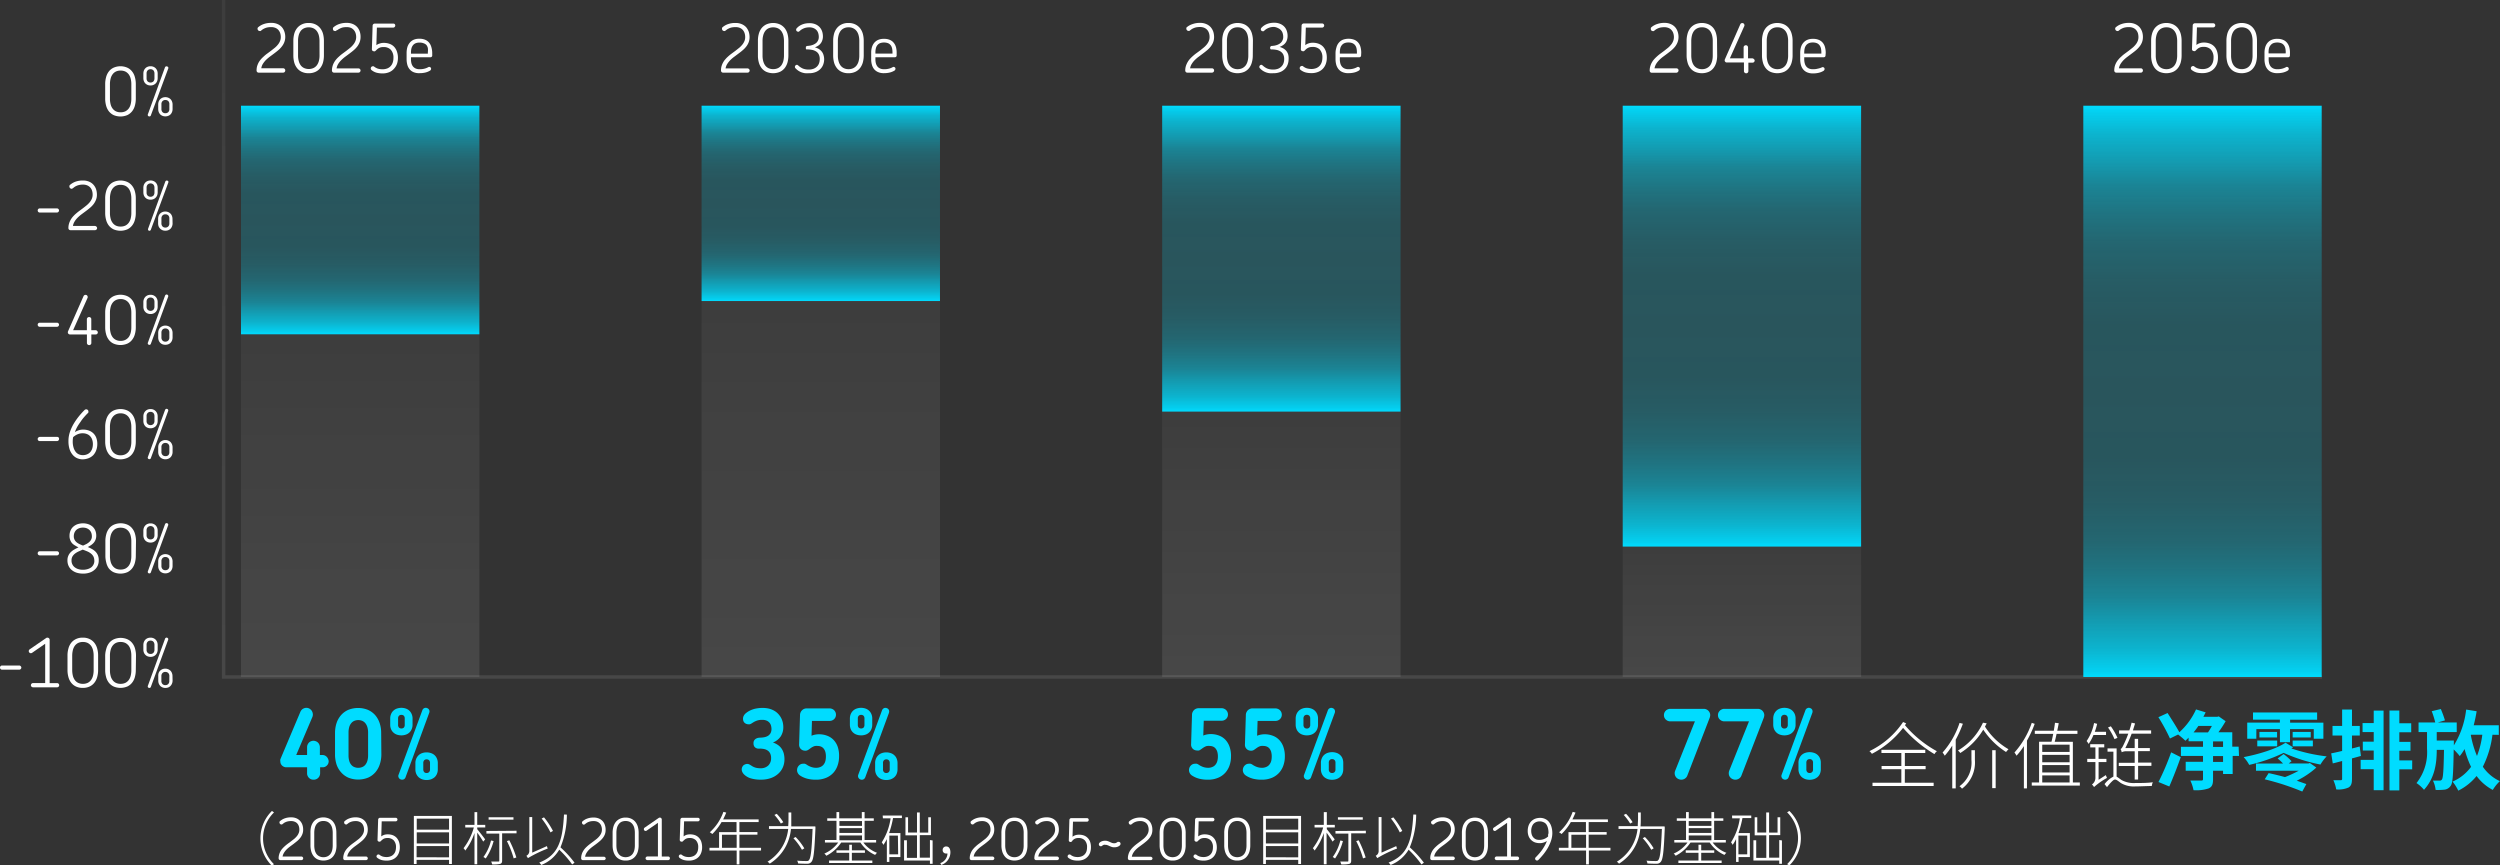 <svg xmlns="http://www.w3.org/2000/svg" xmlns:xlink="http://www.w3.org/1999/xlink" viewBox="0 0 520.04 180.03">
  <rect x="0" y="0" width="520.04" height="180.03" fill="#333333" stroke="none"/>
  <defs>
    <style>.cls-1{fill:none;stroke-miterlimit:10;stroke-width:0.71px;stroke:url(#未命名的渐变_41);}.cls-1,.cls-12,.cls-5,.cls-7,.cls-9{opacity:0.1;}.cls-2{fill:#fff;}.cls-3{fill:#00dcff;}.cls-4{fill:url(#未命名的渐变_4);}.cls-5{fill:url(#未命名的渐变_42);}.cls-6{fill:url(#未命名的渐变_4-2);}.cls-7{fill:url(#未命名的渐变_42-2);}.cls-8{fill:url(#未命名的渐变_4-3);}.cls-9{fill:url(#未命名的渐变_42-3);}.cls-10{fill:url(#未命名的渐变_4-4);}.cls-11{fill:url(#未命名的渐变_4-5);}.cls-12{fill:url(#未命名的渐变_42-4);}</style>
    <linearGradient id="未命名的渐变_41" x1="264.56" y1="141.17" x2="264.56" gradientUnits="userSpaceOnUse">
      <stop offset="0" stop-color="#fff"/>
      <stop offset="1" stop-color="#fff" stop-opacity="0.5"/>
    </linearGradient>
    <linearGradient id="未命名的渐变_4" x1="-3145.57" y1="-1633.93" x2="-3186.2" y2="-1633.93" gradientTransform="translate(-1463.2 3208.19) rotate(90)" gradientUnits="userSpaceOnUse">
      <stop offset="0" stop-color="#00dcff" stop-opacity="1">
        <animate attributeName="stop-opacity"
                 values="1;0.93;0.76;0.61;0.48;0.38;0.3;0.24;0.21;0.2;0.21;0.24;0.3;0.38;0.48;0.61;0.76;0.93;1"
                 dur="5s" repeatCount="indefinite"></animate>
      </stop>
      <stop offset="0.01" stop-color="#00dcff" stop-opacity="0.93">
        <animate attributeName="stop-opacity"
                 values="0.93;0.76;0.61;0.48;0.38;0.3;0.24;0.21;0.2;0.21;0.24;0.3;0.38;0.48;0.61;0.76;0.93;1;1"
                 dur="5s" repeatCount="indefinite"></animate>
      </stop>
      <stop offset="0.05" stop-color="#00dcff" stop-opacity="0.76">
        <animate attributeName="stop-opacity"
                 values="0.76;0.61;0.48;0.38;0.3;0.24;0.21;0.2;0.21;0.24;0.3;0.38;0.48;0.61;0.76;0.93;1;1;0.93"
                 dur="5s" repeatCount="indefinite"></animate>
      </stop>
      <stop offset="0.1" stop-color="#00dcff" stop-opacity="0.61">
        <animate attributeName="stop-opacity"
                 values="0.61;0.48;0.38;0.3;0.24;0.21;0.2;0.21;0.24;0.3;0.38;0.48;0.61;0.76;0.93;1;1;0.93;0.76"
                 dur="5s" repeatCount="indefinite"></animate>
      </stop>
      <stop offset="0.14" stop-color="#00dcff" stop-opacity="0.48">
        <animate attributeName="stop-opacity"
                 values="0.48;0.38;0.3;0.24;0.21;0.2;0.21;0.24;0.3;0.38;0.48;0.61;0.76;0.93;1;1;0.93;0.76;0.61"
                 dur="5s" repeatCount="indefinite"></animate>
      </stop>
      <stop offset="0.19" stop-color="#00dcff" stop-opacity="0.38">
        <animate attributeName="stop-opacity"
                 values="0.38;0.3;0.24;0.21;0.2;0.21;0.24;0.3;0.38;0.48;0.61;0.76;0.93;1;1;0.93;0.76;0.61;0.48"
                 dur="5s" repeatCount="indefinite"></animate>
      </stop>
      <stop offset="0.24" stop-color="#00dcff" stop-opacity="0.3">
        <animate attributeName="stop-opacity"
                 values="0.3;0.24;0.21;0.2;0.21;0.24;0.3;0.38;0.48;0.61;0.76;0.93;1;1;0.93;0.76;0.61;0.48;0.38"
                 dur="5s" repeatCount="indefinite"></animate>
      </stop>
      <stop offset="0.31" stop-color="#00dcff" stop-opacity="0.24">
        <animate attributeName="stop-opacity"
                 values="0.24;0.21;0.2;0.21;0.24;0.3;0.38;0.48;0.61;0.76;0.93;1;1;0.93;0.76;0.61;0.48;0.38;0.3"
                 dur="5s" repeatCount="indefinite"></animate>
      </stop>
      <stop offset="0.38" stop-color="#00dcff" stop-opacity="0.21">
        <animate attributeName="stop-opacity"
                 values="0.21;0.2;0.21;0.24;0.3;0.38;0.48;0.61;0.76;0.93;1;1;0.93;0.76;0.61;0.48;0.38;0.3;0.24"
                 dur="5s" repeatCount="indefinite"></animate>
      </stop>
      <stop offset="0.5" stop-color="#00dcff" stop-opacity="0.2">
        <animate attributeName="stop-opacity"
                 values="0.2;0.21;0.24;0.3;0.38;0.48;0.61;0.76;0.93;1;1;0.93;0.76;0.61;0.48;0.38;0.3;0.24;0.21"
                 dur="5s" repeatCount="indefinite"></animate>
      </stop>
      <stop offset="0.62" stop-color="#00dcff" stop-opacity="0.21">
        <animate attributeName="stop-opacity"
                 values="0.21;0.24;0.3;0.38;0.48;0.61;0.76;0.93;1;1;0.93;0.76;0.61;0.48;0.38;0.3;0.24;0.21;0.2"
                 dur="5s" repeatCount="indefinite"></animate>
      </stop>
      <stop offset="0.69" stop-color="#00dcff" stop-opacity="0.24">
        <animate attributeName="stop-opacity"
                 values="0.24;0.3;0.38;0.48;0.61;0.76;0.93;1;1;0.93;0.76;0.61;0.48;0.38;0.3;0.24;0.21;0.2;0.21"
                 dur="5s" repeatCount="indefinite"></animate>
      </stop>
      <stop offset="0.76" stop-color="#00dcff" stop-opacity="0.3">
        <animate attributeName="stop-opacity"
                 values="0.3;0.38;0.48;0.61;0.76;0.93;1;1;0.93;0.76;0.61;0.48;0.38;0.3;0.24;0.21;0.2;0.21;0.24"
                 dur="5s" repeatCount="indefinite"></animate>
      </stop>
      <stop offset="0.81" stop-color="#00dcff" stop-opacity="0.38">
        <animate attributeName="stop-opacity"
                 values="0.38;0.48;0.61;0.76;0.93;1;1;0.93;0.76;0.61;0.48;0.38;0.3;0.24;0.21;0.2;0.21;0.24;0.3"
                 dur="5s" repeatCount="indefinite"></animate>
      </stop>
      <stop offset="0.86" stop-color="#00dcff" stop-opacity="0.48">
        <animate attributeName="stop-opacity"
                 values="0.48;0.61;0.76;0.93;1;1;0.93;0.76;0.61;0.48;0.38;0.3;0.24;0.21;0.2;0.21;0.24;0.3;0.38"
                 dur="5s" repeatCount="indefinite"></animate>
      </stop>
      <stop offset="0.9" stop-color="#00dcff" stop-opacity="0.61">
        <animate attributeName="stop-opacity"
                 values="0.61;0.76;0.93;1;1;0.93;0.76;0.61;0.48;0.38;0.3;0.24;0.21;0.2;0.21;0.24;0.3;0.38;0.48"
                 dur="5s" repeatCount="indefinite"></animate>
      </stop>
      <stop offset="0.95" stop-color="#00dcff" stop-opacity="0.76">
        <animate attributeName="stop-opacity"
                 values="0.76;0.93;1;1;0.93;0.76;0.61;0.48;0.38;0.3;0.24;0.21;0.2;0.21;0.24;0.3;0.38;0.48;0.61"
                 dur="5s" repeatCount="indefinite"></animate>
      </stop>
      <stop offset="0.99" stop-color="#00dcff" stop-opacity="0.93">
        <animate attributeName="stop-opacity"
                 values="0.93;1;1;0.93;0.76;0.61;0.48;0.38;0.3;0.24;0.21;0.2;0.21;0.24;0.3;0.38;0.48;0.61;0.76"
                 dur="5s" repeatCount="indefinite"></animate>
      </stop>
      <stop offset="1" stop-color="#00dcff" stop-opacity="1">
        <animate attributeName="stop-opacity"
                 values="1;1;0.93;0.76;0.61;0.48;0.38;0.3;0.24;0.21;0.2;0.21;0.24;0.3;0.38;0.48;0.61;0.76;0.93"
                 dur="5s" repeatCount="indefinite"></animate>
      </stop>
    </linearGradient>
    <linearGradient id="未命名的渐变_42" x1="-3145.57" y1="-1633.93" x2="-3067.37" y2="-1633.93" gradientTransform="translate(-1463.2 3208.19) rotate(90)" gradientUnits="userSpaceOnUse">
      <stop offset="0" stop-color="#fff" stop-opacity="0.5"/>
      <stop offset="1" stop-color="#fff"/>
    </linearGradient>
    <linearGradient id="未命名的渐变_4-2" x1="-3122.57" y1="-1729.74" x2="-3186.2" y2="-1729.74" xlink:href="#未命名的渐变_4"/>
    <linearGradient id="未命名的渐变_42-2" x1="-3122.57" y1="-1729.74" x2="-3067.37" y2="-1729.74" xlink:href="#未命名的渐变_42"/>
    <linearGradient id="未命名的渐变_4-3" x1="-3094.49" y1="-1825.54" x2="-3186.2" y2="-1825.54" xlink:href="#未命名的渐变_4"/>
    <linearGradient id="未命名的渐变_42-3" x1="-3094.49" y1="-1825.54" x2="-3067.37" y2="-1825.54" xlink:href="#未命名的渐变_42"/>
    <linearGradient id="未命名的渐变_4-4" x1="-3067.37" y1="-1921.35" x2="-3186.2" y2="-1921.35" xlink:href="#未命名的渐变_4"/>
    <linearGradient id="未命名的渐变_4-5" x1="-3138.66" y1="-1538.12" x2="-3186.2" y2="-1538.12" xlink:href="#未命名的渐变_4"/>
    <linearGradient id="未命名的渐变_42-4" x1="-3138.66" y1="-1538.12" x2="-3067.37" y2="-1538.12" xlink:href="#未命名的渐变_42"/>
  </defs>
  <g id="图层_2" data-name="图层 2">
    <g id="图层_2-2" data-name="图层 2">
      <path class="cls-1" d="M46.52,0V140.82H483"/>
      <path class="cls-2" d="M28.25,20.54a5.3,5.3,0,0,1-.18,1.39,3.22,3.22,0,0,1-.56,1.18,2.81,2.81,0,0,1-1,.82,3.65,3.65,0,0,1-2.9,0,2.81,2.81,0,0,1-1-.82,3.37,3.37,0,0,1-.55-1.18,5.3,5.3,0,0,1-.18-1.39V17.47a5.22,5.22,0,0,1,.18-1.38,3.29,3.29,0,0,1,.55-1.18,2.62,2.62,0,0,1,1-.82,3.55,3.55,0,0,1,2.9,0,2.62,2.62,0,0,1,1,.82,3.15,3.15,0,0,1,.56,1.18,5.22,5.22,0,0,1,.18,1.38Zm-.93-3a4.57,4.57,0,0,0-.13-1.14,2.52,2.52,0,0,0-.4-.91,2,2,0,0,0-.7-.6,2.28,2.28,0,0,0-1-.21,2.25,2.25,0,0,0-1,.21,1.9,1.9,0,0,0-.69.6,2.52,2.52,0,0,0-.4.91,4.57,4.57,0,0,0-.13,1.14v3A4.57,4.57,0,0,0,23,21.65a2.47,2.47,0,0,0,.4.9,2,2,0,0,0,.69.6,2.25,2.25,0,0,0,1,.21,2.28,2.28,0,0,0,1-.21,2.13,2.13,0,0,0,.7-.6,2.47,2.47,0,0,0,.4-.9,4.57,4.57,0,0,0,.13-1.14Z"/>
      <path class="cls-2" d="M32.8,16.24a1.81,1.81,0,0,1-.11.63,1.42,1.42,0,0,1-.31.49,1.67,1.67,0,0,1-.47.31,1.63,1.63,0,0,1-.59.11,1.74,1.74,0,0,1-.61-.11,1.54,1.54,0,0,1-.47-.31,1.42,1.42,0,0,1-.31-.49,1.81,1.81,0,0,1-.11-.63v-.92a1.83,1.83,0,0,1,.11-.64,1.47,1.47,0,0,1,.31-.48,1.25,1.25,0,0,1,.47-.31,1.54,1.54,0,0,1,.61-.11,1.44,1.44,0,0,1,.59.11,1.33,1.33,0,0,1,.47.31,1.47,1.47,0,0,1,.31.48,1.83,1.83,0,0,1,.11.64Zm-.67-.95a1,1,0,0,0-.22-.66.86.86,0,0,0-1.19,0,.89.89,0,0,0-.23.66v1a.88.88,0,0,0,.23.65.88.88,0,0,0,1.19,0,1,1,0,0,0,.22-.65ZM31.38,24a.3.3,0,0,1-.18.2.36.36,0,0,1-.25,0,.32.32,0,0,1-.19-.17.34.34,0,0,1,0-.26L34.32,14a.39.39,0,0,1,.18-.18.34.34,0,0,1,.26,0A.39.39,0,0,1,35,14a.36.36,0,0,1,0,.25Zm4.52-1.33a1.62,1.62,0,0,1-.12.64,1.46,1.46,0,0,1-.31.49,1.39,1.39,0,0,1-.48.3,1.64,1.64,0,0,1-.6.11,1.58,1.58,0,0,1-.58-.11,1.5,1.5,0,0,1-.48-.3,1.64,1.64,0,0,1-.31-.49,1.83,1.83,0,0,1-.11-.64v-.92a1.87,1.87,0,0,1,.11-.64,1.47,1.47,0,0,1,.31-.48,1.52,1.52,0,0,1,.48-.31,1.58,1.58,0,0,1,.58-.11,1.64,1.64,0,0,1,.6.11,1.42,1.42,0,0,1,.48.31,1.33,1.33,0,0,1,.31.48,1.66,1.66,0,0,1,.12.64Zm-.67-1a.86.86,0,0,0-.22-.64.85.85,0,0,0-.62-.23.78.78,0,0,0-.58.23.86.86,0,0,0-.23.64v1a.91.91,0,0,0,.23.66.78.78,0,0,0,.58.22.82.82,0,0,0,.61-.22.87.87,0,0,0,.23-.66Z"/>
      <path class="cls-2" d="M12.28,43.78a.44.44,0,0,1-.43.43H8.26a.39.39,0,0,1-.3-.13.44.44,0,0,1,0-.6.39.39,0,0,1,.3-.13h3.59a.44.44,0,0,1,.43.43Z"/>
      <path class="cls-2" d="M20.2,47.43a.42.42,0,0,1-.13.32.42.42,0,0,1-.31.13H14.68a.42.42,0,0,1-.33-.13.44.44,0,0,1-.12-.32,3.07,3.07,0,0,1,.12-.88,3.67,3.67,0,0,1,.31-.76,3.84,3.84,0,0,1,.45-.66,7.47,7.47,0,0,1,.55-.57c.25-.22.51-.44.78-.64l.82-.61c.26-.2.52-.4.76-.6a5,5,0,0,0,.65-.65,3.22,3.22,0,0,0,.44-.73,2.18,2.18,0,0,0,.16-.85,2.58,2.58,0,0,0-.12-.8,1.75,1.75,0,0,0-.36-.66,1.81,1.81,0,0,0-.63-.45,2.27,2.27,0,0,0-.91-.17,3.37,3.37,0,0,0-.82.09,2.64,2.64,0,0,0-.65.24,1.7,1.7,0,0,0-.33.2l-.22.17-.17.12a.34.34,0,0,1-.17.05.43.43,0,0,1-.31-.14.43.43,0,0,1-.14-.32.53.53,0,0,1,0-.17.55.55,0,0,1,.11-.17,3.73,3.73,0,0,1,1.16-.68,4.37,4.37,0,0,1,1.52-.24,3.23,3.23,0,0,1,1.31.24,2.55,2.55,0,0,1,.91.65,2.66,2.66,0,0,1,.54.94,3.67,3.67,0,0,1,.17,1.1,2.8,2.8,0,0,1-.2,1.1,3.66,3.66,0,0,1-.51.9,4.82,4.82,0,0,1-.74.76c-.28.24-.56.46-.86.68l-.89.66a7.79,7.79,0,0,0-.8.69,3.91,3.91,0,0,0-.63.79,2.49,2.49,0,0,0-.36.94h4.55a.45.45,0,0,1,.31.12A.42.42,0,0,1,20.2,47.43Z"/>
      <path class="cls-2" d="M28.25,44.31a5.3,5.3,0,0,1-.18,1.39,3.15,3.15,0,0,1-.56,1.18,2.81,2.81,0,0,1-1,.82,3.65,3.65,0,0,1-2.9,0,2.81,2.81,0,0,1-1-.82,3.29,3.29,0,0,1-.55-1.18,5.3,5.3,0,0,1-.18-1.39V41.24a5.22,5.22,0,0,1,.18-1.38,3.29,3.29,0,0,1,.55-1.18,2.71,2.71,0,0,1,1-.82,3.55,3.55,0,0,1,2.9,0,2.71,2.71,0,0,1,1,.82,3.15,3.15,0,0,1,.56,1.18,5.22,5.22,0,0,1,.18,1.38Zm-.93-3a4.57,4.57,0,0,0-.13-1.14,2.6,2.6,0,0,0-.4-.91,2.13,2.13,0,0,0-.7-.6,2.28,2.28,0,0,0-1-.21,2.25,2.25,0,0,0-1,.21,2,2,0,0,0-.69.6,2.6,2.6,0,0,0-.4.91,4.57,4.57,0,0,0-.13,1.14v3A4.57,4.57,0,0,0,23,45.42a2.47,2.47,0,0,0,.4.9,1.9,1.9,0,0,0,.69.6,2.25,2.25,0,0,0,1,.21,2.28,2.28,0,0,0,1-.21,2,2,0,0,0,.7-.6,2.47,2.47,0,0,0,.4-.9,4.57,4.57,0,0,0,.13-1.14Z"/>
      <path class="cls-2" d="M32.8,40a1.91,1.91,0,0,1-.11.64,1.38,1.38,0,0,1-.78.79,1.63,1.63,0,0,1-.59.11,1.74,1.74,0,0,1-.61-.11,1.38,1.38,0,0,1-.47-.31,1.47,1.47,0,0,1-.31-.48,1.91,1.91,0,0,1-.11-.64v-.92a1.83,1.83,0,0,1,.11-.64,1.59,1.59,0,0,1,.31-.48,1.38,1.38,0,0,1,.47-.31,1.74,1.74,0,0,1,.61-.11,1.63,1.63,0,0,1,.59.11,1.48,1.48,0,0,1,.47.31,1.59,1.59,0,0,1,.31.48,1.83,1.83,0,0,1,.11.64Zm-.67-.95a1,1,0,0,0-.22-.66.86.86,0,0,0-1.19,0,.89.89,0,0,0-.23.66v1a.88.88,0,0,0,.23.65.88.88,0,0,0,1.19,0,1,1,0,0,0,.22-.65Zm-.75,8.74a.31.31,0,0,1-.18.19A.36.36,0,0,1,31,48a.32.32,0,0,1-.19-.17.33.33,0,0,1,0-.26l3.58-9.81a.39.39,0,0,1,.18-.18.34.34,0,0,1,.26,0,.39.39,0,0,1,.2.18A.36.36,0,0,1,35,38Zm4.52-1.34a1.62,1.62,0,0,1-.12.64,1.46,1.46,0,0,1-.31.49,1.59,1.59,0,0,1-.48.31,1.64,1.64,0,0,1-.6.1,1.57,1.57,0,0,1-.58-.1,1.72,1.72,0,0,1-.48-.31A1.64,1.64,0,0,1,33,47.1a1.83,1.83,0,0,1-.11-.64v-.92A1.91,1.91,0,0,1,33,44.9a1.47,1.47,0,0,1,.31-.48,1.72,1.72,0,0,1,.48-.31,1.58,1.58,0,0,1,.58-.11,1.64,1.64,0,0,1,.6.11,1.59,1.59,0,0,1,.48.31,1.33,1.33,0,0,1,.31.48,1.69,1.69,0,0,1,.12.64Zm-.67-1a.87.87,0,0,0-.22-.64.85.85,0,0,0-.62-.23.78.78,0,0,0-.58.23.88.88,0,0,0-.23.64v1a.91.91,0,0,0,.23.66.78.78,0,0,0,.58.23.82.82,0,0,0,.61-.23.87.87,0,0,0,.23-.66Z"/>
      <path class="cls-2" d="M12.28,67.55a.44.44,0,0,1-.43.43H8.26a.39.39,0,0,1-.3-.13.43.43,0,0,1,0-.6.42.42,0,0,1,.3-.12h3.59a.41.41,0,0,1,.3.12A.38.38,0,0,1,12.28,67.55Z"/>
      <path class="cls-2" d="M20.35,69.12a.47.47,0,0,1-.12.32.42.42,0,0,1-.3.13H19v1.76a.44.44,0,0,1-.13.33.48.48,0,0,1-.32.13.49.49,0,0,1-.33-.13.45.45,0,0,1-.14-.33V69.57H14.54a.42.42,0,0,1-.3-.13.41.41,0,0,1-.13-.32.54.54,0,0,1,.05-.22l3.21-7.28a.44.44,0,0,1,.25-.25.43.43,0,0,1,.35,0,.4.4,0,0,1,.24.25.43.43,0,0,1,0,.35l-3,6.71h2.86V66.4a.43.43,0,0,1,.14-.32.44.44,0,0,1,.33-.13.44.44,0,0,1,.32.13.42.42,0,0,1,.13.32v2.29h.89a.41.41,0,0,1,.3.12A.45.45,0,0,1,20.35,69.12Z"/>
      <path class="cls-2" d="M28.25,68.08a5.24,5.24,0,0,1-.18,1.39,3.15,3.15,0,0,1-.56,1.18,2.62,2.62,0,0,1-1,.82,3.65,3.65,0,0,1-2.9,0,2.62,2.62,0,0,1-1-.82,3.29,3.29,0,0,1-.55-1.18,5.24,5.24,0,0,1-.18-1.39V65a5.28,5.28,0,0,1,.18-1.38,3.37,3.37,0,0,1,.55-1.18,2.81,2.81,0,0,1,1-.82,3.55,3.55,0,0,1,2.9,0,2.81,2.81,0,0,1,1,.82,3.22,3.22,0,0,1,.56,1.18A5.28,5.28,0,0,1,28.25,65Zm-.93-3a4.66,4.66,0,0,0-.13-1.15,2.6,2.6,0,0,0-.4-.91,2,2,0,0,0-.7-.59,2.15,2.15,0,0,0-1-.22,2.12,2.12,0,0,0-1,.22,1.88,1.88,0,0,0-.69.59,2.6,2.6,0,0,0-.4.91,4.66,4.66,0,0,0-.13,1.15v3A4.44,4.44,0,0,0,23,69.19a2.6,2.6,0,0,0,.4.91,1.88,1.88,0,0,0,.69.59,2.12,2.12,0,0,0,1,.22,2.15,2.15,0,0,0,1-.22,2,2,0,0,0,.7-.59,2.6,2.6,0,0,0,.4-.91,4.44,4.44,0,0,0,.13-1.13Z"/>
      <path class="cls-2" d="M32.8,63.78a1.83,1.83,0,0,1-.11.64,1.47,1.47,0,0,1-.31.48,1.33,1.33,0,0,1-.47.31,1.44,1.44,0,0,1-.59.11,1.54,1.54,0,0,1-.61-.11,1.25,1.25,0,0,1-.47-.31,1.47,1.47,0,0,1-.31-.48,1.83,1.83,0,0,1-.11-.64v-.92a1.81,1.81,0,0,1,.11-.63,1.64,1.64,0,0,1,.31-.49,1.54,1.54,0,0,1,.47-.31,1.74,1.74,0,0,1,.61-.11,1.63,1.63,0,0,1,.59.11,1.67,1.67,0,0,1,.47.31,1.64,1.64,0,0,1,.31.49,1.81,1.81,0,0,1,.11.63Zm-.67-1a1,1,0,0,0-.22-.66.88.88,0,0,0-1.19,0,.89.89,0,0,0-.23.66v1a.86.86,0,0,0,.23.65.86.86,0,0,0,1.19,0,.94.94,0,0,0,.22-.65Zm-.75,8.74a.29.29,0,0,1-.18.19.28.28,0,0,1-.25,0,.29.29,0,0,1-.19-.17.33.33,0,0,1,0-.26l3.58-9.8a.41.41,0,0,1,.18-.19.3.3,0,0,1,.26,0,.32.32,0,0,1,.2.18.36.36,0,0,1,0,.25Zm4.52-1.33a1.66,1.66,0,0,1-.12.64,1.42,1.42,0,0,1-.31.48,1.28,1.28,0,0,1-.48.31,1.64,1.64,0,0,1-.6.1,1.57,1.57,0,0,1-.58-.1,1.37,1.37,0,0,1-.48-.31,1.59,1.59,0,0,1-.31-.48,1.87,1.87,0,0,1-.11-.64v-.93a1.81,1.81,0,0,1,.11-.63,1.52,1.52,0,0,1,.31-.49,1.5,1.5,0,0,1,.48-.3,1.4,1.4,0,0,1,.58-.11,1.46,1.46,0,0,1,.6.11,1.39,1.39,0,0,1,.48.3,1.37,1.37,0,0,1,.31.49,1.61,1.61,0,0,1,.12.63Zm-.67-1a.89.89,0,0,0-.22-.64.85.85,0,0,0-.62-.23.78.78,0,0,0-.58.23.9.9,0,0,0-.23.64v1a.89.89,0,0,0,.23.65.78.78,0,0,0,.58.23.82.82,0,0,0,.61-.23.85.85,0,0,0,.23-.65Z"/>
      <path class="cls-2" d="M12.28,91.32a.42.42,0,0,1-.13.31.41.41,0,0,1-.3.12H8.26a.42.42,0,0,1-.3-.12.45.45,0,0,1-.12-.31A.41.41,0,0,1,8,91a.42.42,0,0,1,.3-.12h3.59a.41.41,0,0,1,.3.12A.38.38,0,0,1,12.28,91.32Z"/>
      <path class="cls-2" d="M20.24,92.39A3.6,3.6,0,0,1,20,93.7a3,3,0,0,1-.62,1,2.86,2.86,0,0,1-1,.63,3.55,3.55,0,0,1-1.24.22A2.91,2.91,0,0,1,16,95.29a2.63,2.63,0,0,1-.94-.75,3.42,3.42,0,0,1-.61-1.17,5.42,5.42,0,0,1-.21-1.57A5.8,5.8,0,0,1,14.5,90a9.4,9.4,0,0,1,.77-1.75,13.53,13.53,0,0,1,1.09-1.59,16.79,16.79,0,0,1,1.24-1.38.47.47,0,0,1,.32-.13.45.45,0,0,1,.34.13.44.44,0,0,1,.13.33.29.29,0,0,1,0,.16.42.42,0,0,1-.11.16c-.27.26-.53.54-.79.84s-.51.62-.75,1a10.15,10.15,0,0,0-.66,1,7.39,7.39,0,0,0-.5,1.12,3.14,3.14,0,0,1,.85-.4,2.83,2.83,0,0,1,.85-.13,3.69,3.69,0,0,1,1.15.18,2.75,2.75,0,0,1,.95.56A2.57,2.57,0,0,1,20,91,3.57,3.57,0,0,1,20.24,92.39Zm-.92,0a2.7,2.7,0,0,0-.17-1,1.92,1.92,0,0,0-.45-.7,1.73,1.73,0,0,0-.67-.42,2.32,2.32,0,0,0-.84-.14,2.48,2.48,0,0,0-.63.07,3.13,3.13,0,0,0-.54.19,4.83,4.83,0,0,0-.45.26,3.78,3.78,0,0,0-.36.29,4.78,4.78,0,0,0-.08.84,4.32,4.32,0,0,0,.17,1.32,2.71,2.71,0,0,0,.45.9,1.69,1.69,0,0,0,.66.51,2,2,0,0,0,.79.17,2.23,2.23,0,0,0,.88-.16,1.8,1.8,0,0,0,.67-.45,2.14,2.14,0,0,0,.42-.72A3,3,0,0,0,19.32,92.4Z"/>
      <path class="cls-2" d="M28.25,91.85a5.37,5.37,0,0,1-.18,1.4,3.3,3.3,0,0,1-.56,1.18,2.69,2.69,0,0,1-1,.81,3.55,3.55,0,0,1-2.9,0,2.69,2.69,0,0,1-1-.81,3.46,3.46,0,0,1-.55-1.18,5.37,5.37,0,0,1-.18-1.4V88.79a5.35,5.35,0,0,1,.18-1.39,3.37,3.37,0,0,1,.55-1.18,2.81,2.81,0,0,1,1-.82,3.55,3.55,0,0,1,2.9,0,2.81,2.81,0,0,1,1,.82,3.22,3.22,0,0,1,.56,1.18,5.35,5.35,0,0,1,.18,1.39Zm-.93-3a4.57,4.57,0,0,0-.13-1.14,2.45,2.45,0,0,0-.4-.91,1.92,1.92,0,0,0-.7-.6,2.15,2.15,0,0,0-1-.22,2.12,2.12,0,0,0-1,.22,1.81,1.81,0,0,0-.69.6,2.45,2.45,0,0,0-.4.91,4.57,4.57,0,0,0-.13,1.14v3A4.57,4.57,0,0,0,23,93a2.63,2.63,0,0,0,.4.9,1.88,1.88,0,0,0,.69.59,2.12,2.12,0,0,0,1,.22,2.15,2.15,0,0,0,1-.22,2,2,0,0,0,.7-.59,2.63,2.63,0,0,0,.4-.9,4.57,4.57,0,0,0,.13-1.14Z"/>
      <path class="cls-2" d="M32.8,87.56a1.81,1.81,0,0,1-.11.63,1.64,1.64,0,0,1-.31.49,1.52,1.52,0,0,1-1.06.41,1.54,1.54,0,0,1-.61-.11,1.35,1.35,0,0,1-.47-.3,1.64,1.64,0,0,1-.31-.49,1.81,1.81,0,0,1-.11-.63v-.93a1.81,1.81,0,0,1,.11-.63,1.47,1.47,0,0,1,.31-.48,1.4,1.4,0,0,1,.47-.32,1.74,1.74,0,0,1,.61-.11,1.63,1.63,0,0,1,.59.11,1.51,1.51,0,0,1,.47.32,1.47,1.47,0,0,1,.31.48,1.81,1.81,0,0,1,.11.63Zm-.67-1a1,1,0,0,0-.22-.66.88.88,0,0,0-1.19,0,.89.89,0,0,0-.23.66v1a.84.84,0,0,0,.23.64.86.86,0,0,0,1.19,0,.92.92,0,0,0,.22-.64Zm-.75,8.74a.29.29,0,0,1-.18.19.28.28,0,0,1-.25,0,.27.27,0,0,1-.19-.17.33.33,0,0,1,0-.26l3.58-9.8a.47.47,0,0,1,.18-.19.3.3,0,0,1,.26,0,.32.32,0,0,1,.2.18.36.36,0,0,1,0,.25ZM35.9,94a1.62,1.62,0,0,1-.12.64,1.33,1.33,0,0,1-.31.48,1.28,1.28,0,0,1-.48.31,1.64,1.64,0,0,1-.6.11,1.58,1.58,0,0,1-.58-.11,1.37,1.37,0,0,1-.48-.31,1.47,1.47,0,0,1-.31-.48,1.83,1.83,0,0,1-.11-.64v-.92a1.83,1.83,0,0,1,.11-.64,1.64,1.64,0,0,1,.31-.49,1.5,1.5,0,0,1,.48-.3,1.4,1.4,0,0,1,.58-.11,1.46,1.46,0,0,1,.6.11,1.39,1.39,0,0,1,.48.3,1.46,1.46,0,0,1,.31.49,1.62,1.62,0,0,1,.12.64Zm-.67-1a.85.85,0,0,0-.22-.63.81.81,0,0,0-.62-.23.75.75,0,0,0-.58.23.85.85,0,0,0-.23.63v1a.89.89,0,0,0,.23.65.78.78,0,0,0,.58.23A.82.82,0,0,0,35,94.7a.85.85,0,0,0,.23-.65Z"/>
      <path class="cls-2" d="M12.28,115.1a.41.41,0,0,1-.13.3.42.42,0,0,1-.3.13H8.26a.43.43,0,0,1-.3-.13.44.44,0,0,1-.12-.3.45.45,0,0,1,.12-.31.42.42,0,0,1,.3-.12h3.59a.41.41,0,0,1,.3.12A.42.42,0,0,1,12.28,115.1Z"/>
      <path class="cls-2" d="M20.54,116.58a2.57,2.57,0,0,1-.24,1.13,2.39,2.39,0,0,1-.68.86,2.87,2.87,0,0,1-1,.55,4.05,4.05,0,0,1-1.34.2,4.54,4.54,0,0,1-1.3-.18,3.08,3.08,0,0,1-1-.52,2.36,2.36,0,0,1-.69-.85,2.63,2.63,0,0,1-.26-1.18,2.27,2.27,0,0,1,.19-1,2.31,2.31,0,0,1,.5-.73,3.41,3.41,0,0,1,.73-.55c.28-.16.57-.31.88-.45a5.21,5.21,0,0,1-.7-.38A2.46,2.46,0,0,1,15,113a2,2,0,0,1-.39-.66,2.33,2.33,0,0,1-.15-.87,2.74,2.74,0,0,1,.23-1.15,2.25,2.25,0,0,1,.61-.81,2.67,2.67,0,0,1,.89-.49,3.79,3.79,0,0,1,1.07-.16,3.4,3.4,0,0,1,1.08.17,2.6,2.6,0,0,1,.88.49,2.42,2.42,0,0,1,.59.81,2.73,2.73,0,0,1,.21,1.1,2.15,2.15,0,0,1-.13.79,2.12,2.12,0,0,1-.36.64,3,3,0,0,1-.56.51,5.32,5.32,0,0,1-.71.42,7.57,7.57,0,0,1,.86.41,3.07,3.07,0,0,1,.73.54,2.31,2.31,0,0,1,.51.76A2.64,2.64,0,0,1,20.54,116.58Zm-.93,0a1.74,1.74,0,0,0-.2-.86,2,2,0,0,0-.53-.6,3.37,3.37,0,0,0-.77-.44c-.29-.12-.59-.24-.9-.35l-.86.38a3.92,3.92,0,0,0-.75.45,2.16,2.16,0,0,0-.53.6,1.57,1.57,0,0,0-.19.81,1.73,1.73,0,0,0,.66,1.43,2.25,2.25,0,0,0,.74.38,3.16,3.16,0,0,0,.95.14,3.33,3.33,0,0,0,1-.14A2.38,2.38,0,0,0,19,118a1.74,1.74,0,0,0,.63-1.4Zm-.5-5a2.14,2.14,0,0,0-.14-.79,1.69,1.69,0,0,0-.39-.57,1.85,1.85,0,0,0-.59-.35,2.27,2.27,0,0,0-.75-.12,2.3,2.3,0,0,0-.74.12,2,2,0,0,0-.6.34,1.78,1.78,0,0,0-.4.57,1.94,1.94,0,0,0-.15.78,1.55,1.55,0,0,0,.16.71,1.72,1.72,0,0,0,.41.52,2.73,2.73,0,0,0,.62.39,7,7,0,0,0,.73.31c.25-.1.48-.22.71-.33a2.85,2.85,0,0,0,.58-.41,1.77,1.77,0,0,0,.4-.51A1.4,1.4,0,0,0,19.11,111.53Z"/>
      <path class="cls-2" d="M28.25,115.63a5.3,5.3,0,0,1-.18,1.39,3.22,3.22,0,0,1-.56,1.18,2.81,2.81,0,0,1-1,.82,3.65,3.65,0,0,1-2.9,0,2.81,2.81,0,0,1-1-.82A3.37,3.37,0,0,1,22.1,117a5.3,5.3,0,0,1-.18-1.39v-3.07a5.22,5.22,0,0,1,.18-1.38,3.29,3.29,0,0,1,.55-1.18,2.62,2.62,0,0,1,1-.82,3.55,3.55,0,0,1,2.9,0,2.62,2.62,0,0,1,1,.82,3.15,3.15,0,0,1,.56,1.18,5.22,5.22,0,0,1,.18,1.38Zm-.93-3a4.57,4.57,0,0,0-.13-1.14,2.52,2.52,0,0,0-.4-.91,2,2,0,0,0-.7-.6,2.28,2.28,0,0,0-1-.21,2.25,2.25,0,0,0-1,.21,1.9,1.9,0,0,0-.69.6,2.52,2.52,0,0,0-.4.91,4.57,4.57,0,0,0-.13,1.14v3a4.57,4.57,0,0,0,.13,1.14,2.47,2.47,0,0,0,.4.9,2,2,0,0,0,.69.6,2.25,2.25,0,0,0,1,.21,2.28,2.28,0,0,0,1-.21,2.13,2.13,0,0,0,.7-.6,2.47,2.47,0,0,0,.4-.9,4.57,4.57,0,0,0,.13-1.14Z"/>
      <path class="cls-2" d="M32.8,111.33a1.81,1.81,0,0,1-.11.63,1.42,1.42,0,0,1-.31.49,1.67,1.67,0,0,1-.47.31,1.63,1.63,0,0,1-.59.11,1.74,1.74,0,0,1-.61-.11,1.54,1.54,0,0,1-.47-.31,1.42,1.42,0,0,1-.31-.49,1.81,1.81,0,0,1-.11-.63v-.92a1.83,1.83,0,0,1,.11-.64,1.47,1.47,0,0,1,.31-.48,1.25,1.25,0,0,1,.47-.31,1.54,1.54,0,0,1,.61-.11,1.44,1.44,0,0,1,.59.11,1.33,1.33,0,0,1,.47.31,1.47,1.47,0,0,1,.31.48,1.83,1.83,0,0,1,.11.64Zm-.67-1a1,1,0,0,0-.22-.66.86.86,0,0,0-1.19,0,.89.89,0,0,0-.23.66v1a.88.88,0,0,0,.23.65.88.88,0,0,0,1.19,0,1,1,0,0,0,.22-.65Zm-.75,8.73a.3.3,0,0,1-.18.2.36.36,0,0,1-.25,0,.32.32,0,0,1-.19-.17.34.34,0,0,1,0-.26l3.58-9.81a.39.39,0,0,1,.18-.18.34.34,0,0,1,.26,0,.39.39,0,0,1,.2.18.36.36,0,0,1,0,.25Zm4.52-1.33a1.62,1.62,0,0,1-.12.64,1.46,1.46,0,0,1-.31.49,1.39,1.39,0,0,1-.48.3,1.64,1.64,0,0,1-.6.11,1.58,1.58,0,0,1-.58-.11,1.5,1.5,0,0,1-.48-.3,1.64,1.64,0,0,1-.31-.49,1.83,1.83,0,0,1-.11-.64v-.92a1.87,1.87,0,0,1,.11-.64,1.47,1.47,0,0,1,.31-.48,1.52,1.52,0,0,1,.48-.31,1.58,1.58,0,0,1,.58-.11,1.64,1.64,0,0,1,.6.11,1.42,1.42,0,0,1,.48.31,1.33,1.33,0,0,1,.31.48,1.66,1.66,0,0,1,.12.64Zm-.67-1a.86.86,0,0,0-.22-.64.85.85,0,0,0-.62-.23.78.78,0,0,0-.58.23.86.86,0,0,0-.23.64v1a.93.93,0,0,0,.23.66.78.78,0,0,0,.58.22.82.82,0,0,0,.61-.22.89.89,0,0,0,.23-.66Z"/>
      <path class="cls-2" d="M4.44,138.87a.42.42,0,0,1-.13.3.38.38,0,0,1-.3.13H.42a.39.39,0,0,1-.3-.13.43.43,0,0,1,0-.6.39.39,0,0,1,.3-.13H4a.38.38,0,0,1,.3.13A.42.42,0,0,1,4.44,138.87Z"/>
      <path class="cls-2" d="M12.31,142.54a.41.41,0,0,1-.12.3.42.42,0,0,1-.31.13h-5a.44.44,0,0,1-.32-.13.38.38,0,0,1-.13-.3.41.41,0,0,1,.13-.32.44.44,0,0,1,.32-.13H9.4v-8.18L6.67,135.8a.44.44,0,0,1-.61-.11.46.46,0,0,1-.07-.34.45.45,0,0,1,.19-.28l3.39-2.33a.43.43,0,0,1,.29-.1.44.44,0,0,1,.33.13.45.45,0,0,1,.14.33v9h1.55a.42.42,0,0,1,.31.13A.44.44,0,0,1,12.31,142.54Z"/>
      <path class="cls-2" d="M20.41,139.4a5.3,5.3,0,0,1-.18,1.39,3.31,3.31,0,0,1-.56,1.18,2.71,2.71,0,0,1-1,.82,3.2,3.2,0,0,1-1.45.3,3.2,3.2,0,0,1-1.45-.3,2.71,2.71,0,0,1-1-.82,3.29,3.29,0,0,1-.55-1.18,5.3,5.3,0,0,1-.18-1.39v-3.07a5.22,5.22,0,0,1,.18-1.38,3.29,3.29,0,0,1,.55-1.18,2.71,2.71,0,0,1,1-.82,3.08,3.08,0,0,1,1.45-.31,3.08,3.08,0,0,1,1.45.31,2.71,2.71,0,0,1,1,.82,3.31,3.31,0,0,1,.56,1.18,5.22,5.22,0,0,1,.18,1.38Zm-.93-3a4.57,4.57,0,0,0-.13-1.14,2.6,2.6,0,0,0-.4-.91,2.13,2.13,0,0,0-.7-.6,2.28,2.28,0,0,0-1-.21,2.25,2.25,0,0,0-1,.21,2,2,0,0,0-.7.6,2.8,2.8,0,0,0-.4.91,5.1,5.1,0,0,0-.13,1.14v3a5.1,5.1,0,0,0,.13,1.14,2.65,2.65,0,0,0,.4.9,1.84,1.84,0,0,0,.7.6,2.25,2.25,0,0,0,1,.21,2.28,2.28,0,0,0,1-.21,1.92,1.92,0,0,0,.7-.6,2.47,2.47,0,0,0,.4-.9,4.57,4.57,0,0,0,.13-1.14Z"/>
      <path class="cls-2" d="M28.25,139.4a5.3,5.3,0,0,1-.18,1.39,3.15,3.15,0,0,1-.56,1.18,2.71,2.71,0,0,1-1,.82,3.65,3.65,0,0,1-2.9,0,2.71,2.71,0,0,1-1-.82,3.29,3.29,0,0,1-.55-1.18,5.3,5.3,0,0,1-.18-1.39v-3.07A5.22,5.22,0,0,1,22.1,135a3.29,3.29,0,0,1,.55-1.18,2.71,2.71,0,0,1,1-.82,3.55,3.55,0,0,1,2.9,0,2.71,2.71,0,0,1,1,.82,3.15,3.15,0,0,1,.56,1.18,5.22,5.22,0,0,1,.18,1.38Zm-.93-3a4.57,4.57,0,0,0-.13-1.14,2.6,2.6,0,0,0-.4-.91,2.13,2.13,0,0,0-.7-.6,2.28,2.28,0,0,0-1-.21,2.25,2.25,0,0,0-1,.21,2,2,0,0,0-.69.6,2.6,2.6,0,0,0-.4.91,4.57,4.57,0,0,0-.13,1.14v3a4.57,4.57,0,0,0,.13,1.14,2.47,2.47,0,0,0,.4.9,1.81,1.81,0,0,0,.69.6,2.25,2.25,0,0,0,1,.21,2.28,2.28,0,0,0,1-.21,1.92,1.92,0,0,0,.7-.6,2.47,2.47,0,0,0,.4-.9,4.57,4.57,0,0,0,.13-1.14Z"/>
      <path class="cls-2" d="M32.8,135.1a1.87,1.87,0,0,1-.11.64,1.38,1.38,0,0,1-.78.79,1.63,1.63,0,0,1-.59.11,1.74,1.74,0,0,1-.61-.11,1.38,1.38,0,0,1-.47-.31,1.47,1.47,0,0,1-.31-.48,1.87,1.87,0,0,1-.11-.64v-.92a1.77,1.77,0,0,1,.11-.63,1.52,1.52,0,0,1,.31-.49,1.38,1.38,0,0,1,.47-.31,1.74,1.74,0,0,1,.61-.11,1.63,1.63,0,0,1,.59.11,1.48,1.48,0,0,1,.47.31,1.52,1.52,0,0,1,.31.49,1.77,1.77,0,0,1,.11.63Zm-.67-.95a1,1,0,0,0-.22-.66.77.77,0,0,0-.59-.23.78.78,0,0,0-.6.23.89.89,0,0,0-.23.66v1a.86.86,0,0,0,.23.65.78.78,0,0,0,.6.23.77.77,0,0,0,.59-.23.94.94,0,0,0,.22-.65Zm-.75,8.74a.31.31,0,0,1-.18.19.36.36,0,0,1-.25,0,.29.29,0,0,1-.19-.17.33.33,0,0,1,0-.26l3.58-9.8a.37.37,0,0,1,.18-.19.34.34,0,0,1,.26,0,.39.39,0,0,1,.2.18.36.36,0,0,1,0,.25Zm4.52-1.34a1.62,1.62,0,0,1-.12.64,1.46,1.46,0,0,1-.31.49A1.42,1.42,0,0,1,35,143a1.64,1.64,0,0,1-.6.1,1.57,1.57,0,0,1-.58-.1,1.52,1.52,0,0,1-.48-.31,1.64,1.64,0,0,1-.31-.49,1.83,1.83,0,0,1-.11-.64v-.92A1.81,1.81,0,0,1,33,140a1.42,1.42,0,0,1,.31-.49,1.72,1.72,0,0,1,.48-.31,1.58,1.58,0,0,1,.58-.11,1.64,1.64,0,0,1,.6.11,1.59,1.59,0,0,1,.48.31,1.29,1.29,0,0,1,.31.49,1.61,1.61,0,0,1,.12.63Zm-.67-1A.87.87,0,0,0,35,140a.85.85,0,0,0-.62-.23.78.78,0,0,0-.58.23.88.88,0,0,0-.23.64v1a.89.89,0,0,0,.23.65.78.78,0,0,0,.58.23.82.82,0,0,0,.61-.23.85.85,0,0,0,.23-.65Z"/>
      <path class="cls-2" d="M59.34,14.66a.46.46,0,0,1-.13.32.42.42,0,0,1-.31.13H53.82a.42.42,0,0,1-.33-.13.44.44,0,0,1-.12-.32,3.53,3.53,0,0,1,.11-.88,4.65,4.65,0,0,1,.31-.76,4.55,4.55,0,0,1,.46-.66,5.83,5.83,0,0,1,.55-.56,7.07,7.07,0,0,1,.78-.65l.81-.6.77-.61a4.36,4.36,0,0,0,.64-.65,2.73,2.73,0,0,0,.44-.73,2.15,2.15,0,0,0,.17-.85,2.63,2.63,0,0,0-.12-.8,1.94,1.94,0,0,0-.37-.66,1.64,1.64,0,0,0-.63-.45,2.23,2.23,0,0,0-.9-.16,3.93,3.93,0,0,0-.82.08,2.92,2.92,0,0,0-.65.24,2,2,0,0,0-.34.2l-.22.17-.16.12a.35.35,0,0,1-.18,0,.48.48,0,0,1-.31-.13A.44.44,0,0,1,53.58,6a.55.55,0,0,1,0-.17.83.83,0,0,1,.12-.16A3.53,3.53,0,0,1,54.88,5a4.47,4.47,0,0,1,1.53-.24A3.09,3.09,0,0,1,57.72,5a2.53,2.53,0,0,1,.91.64,2.82,2.82,0,0,1,.53.94,3.38,3.38,0,0,1,.18,1.1,3,3,0,0,1-.2,1.1,3.36,3.36,0,0,1-.52.9,4.75,4.75,0,0,1-.73.76c-.28.24-.57.46-.86.68l-.89.66a9.17,9.17,0,0,0-.81.69,5.2,5.2,0,0,0-.63.79,2.47,2.47,0,0,0-.35.94H58.9a.44.44,0,0,1,.44.43Z"/>
      <path class="cls-2" d="M67.38,11.54a5.69,5.69,0,0,1-.17,1.39,3.31,3.31,0,0,1-.56,1.18,2.62,2.62,0,0,1-1,.82,3.26,3.26,0,0,1-1.45.3,3.2,3.2,0,0,1-1.45-.3,2.62,2.62,0,0,1-1-.82,3.31,3.31,0,0,1-.56-1.18,5.69,5.69,0,0,1-.17-1.39V8.47a5.73,5.73,0,0,1,.17-1.38,3.31,3.31,0,0,1,.56-1.18,2.81,2.81,0,0,1,1-.82,3.08,3.08,0,0,1,1.45-.31,3.13,3.13,0,0,1,1.45.31,2.81,2.81,0,0,1,1,.82,3.31,3.31,0,0,1,.56,1.18,5.73,5.73,0,0,1,.17,1.38Zm-.92-3a4.57,4.57,0,0,0-.13-1.14,2.61,2.61,0,0,0-.41-.91,1.91,1.91,0,0,0-.7-.59,2.41,2.41,0,0,0-2,0,1.83,1.83,0,0,0-.7.59,2.8,2.8,0,0,0-.4.91A4.57,4.57,0,0,0,62,8.51v3a4.49,4.49,0,0,0,.13,1.13,2.8,2.8,0,0,0,.4.91,1.83,1.83,0,0,0,.7.59,2.41,2.41,0,0,0,2,0,1.91,1.91,0,0,0,.7-.59,2.61,2.61,0,0,0,.41-.91,4.49,4.49,0,0,0,.13-1.13Z"/>
      <path class="cls-2" d="M75,14.66a.46.46,0,0,1-.13.32.42.42,0,0,1-.31.13H69.5a.42.42,0,0,1-.33-.13.44.44,0,0,1-.12-.32,3.12,3.12,0,0,1,.12-.88,3.37,3.37,0,0,1,.31-.76,3.84,3.84,0,0,1,.45-.66,5.83,5.83,0,0,1,.55-.56,8.14,8.14,0,0,1,.78-.65l.81-.6.77-.61a4.36,4.36,0,0,0,.64-.65,2.73,2.73,0,0,0,.44-.73,2.15,2.15,0,0,0,.17-.85,2.63,2.63,0,0,0-.12-.8,1.79,1.79,0,0,0-.37-.66A1.68,1.68,0,0,0,73,5.8a2.31,2.31,0,0,0-.91-.16,4,4,0,0,0-.82.08A2.92,2.92,0,0,0,70.6,6a1.59,1.59,0,0,0-.33.2L70,6.33l-.16.12a.34.34,0,0,1-.17,0,.48.48,0,0,1-.32-.13A.49.49,0,0,1,69.26,6a.38.38,0,0,1,0-.17.51.51,0,0,1,.11-.16A3.64,3.64,0,0,1,70.56,5a4.47,4.47,0,0,1,1.53-.24A3.09,3.09,0,0,1,73.4,5a2.53,2.53,0,0,1,.91.64,2.66,2.66,0,0,1,.53.94A3.38,3.38,0,0,1,75,7.71a3,3,0,0,1-.2,1.1,3.61,3.61,0,0,1-.51.9,5.3,5.3,0,0,1-.74.76c-.28.24-.57.46-.86.68l-.89.66a7.79,7.79,0,0,0-.8.69,4.71,4.71,0,0,0-.64.79,2.65,2.65,0,0,0-.35.94h4.55a.44.44,0,0,1,.44.43Z"/>
      <path class="cls-2" d="M82.78,12.06a3.86,3.86,0,0,1-.18,1.17,2.88,2.88,0,0,1-.58,1A2.75,2.75,0,0,1,81,15a3.56,3.56,0,0,1-1.46.27,4.69,4.69,0,0,1-1.14-.13,2.83,2.83,0,0,1-1.06-.52.47.47,0,0,1-.22-.38.5.5,0,0,1,.13-.32.45.45,0,0,1,.32-.14l.13,0a.35.35,0,0,1,.13.08,2.7,2.7,0,0,0,.78.42,3.37,3.37,0,0,0,.93.13,2.75,2.75,0,0,0,1.06-.19,1.9,1.9,0,0,0,.71-.52,2,2,0,0,0,.4-.74,2.84,2.84,0,0,0,.13-.88,2.38,2.38,0,0,0-.55-1.73,2,2,0,0,0-1.52-.56,2.14,2.14,0,0,0-.65.08,2,2,0,0,0-.51.26c-.11.09-.2.16-.27.23l-.19.19-.16.12a.31.31,0,0,1-.2,0,.43.43,0,0,1-.31-.12.41.41,0,0,1-.12-.34l.15-4.9A.44.44,0,0,1,77.68,5,.47.47,0,0,1,78,4.91h3.78A.45.45,0,0,1,82.1,5a.45.45,0,0,1,.12.31.43.43,0,0,1-.44.43H78.4l-.11,3.66A2,2,0,0,1,79,9.05a2.39,2.39,0,0,1,.82-.13,3.43,3.43,0,0,1,1.24.21,2.39,2.39,0,0,1,.93.61,2.7,2.7,0,0,1,.58,1A3.91,3.91,0,0,1,82.78,12.06Z"/>
      <path class="cls-2" d="M89.91,11.53a.34.34,0,0,1-.11.28.37.37,0,0,1-.25.1H85.49v.41a3.28,3.28,0,0,0,.1.86,1.88,1.88,0,0,0,.32.65,1.56,1.56,0,0,0,.56.42,2,2,0,0,0,.81.15,3.68,3.68,0,0,0,1.07-.13,3.44,3.44,0,0,0,.78-.32.32.32,0,0,1,.3,0,.35.35,0,0,1,.22.21.39.39,0,0,1,0,.28.41.41,0,0,1-.18.24,3.42,3.42,0,0,1-1,.41,5,5,0,0,1-1.19.13A2.89,2.89,0,0,1,86,15a2.08,2.08,0,0,1-.82-.63,2.39,2.39,0,0,1-.46-.93,4.52,4.52,0,0,1-.14-1.12V11a4.52,4.52,0,0,1,.14-1.12,2.62,2.62,0,0,1,.46-.93A2.31,2.31,0,0,1,86,8.29a2.81,2.81,0,0,1,1.23-.23,2.94,2.94,0,0,1,1.25.23,2.08,2.08,0,0,1,.82.63,2.54,2.54,0,0,1,.44.92A4.47,4.47,0,0,1,89.91,11ZM89,10.87A3.61,3.61,0,0,0,89,10a1.65,1.65,0,0,0-.3-.64A1.39,1.39,0,0,0,88.11,9a2.11,2.11,0,0,0-.84-.14,2,2,0,0,0-.82.14,1.37,1.37,0,0,0-.55.42,1.74,1.74,0,0,0-.31.64,3.25,3.25,0,0,0-.1.85v.26H89Z"/>
      <path class="cls-2" d="M155.94,14.66a.42.42,0,0,1-.13.32.39.39,0,0,1-.3.13h-5.08a.4.4,0,0,1-.33-.13.44.44,0,0,1-.12-.32,3.12,3.12,0,0,1,.11-.88,3.91,3.91,0,0,1,.31-.76,3.39,3.39,0,0,1,.46-.66,5.73,5.73,0,0,1,.54-.56,8.27,8.27,0,0,1,.79-.65l.81-.6.77-.61a4.9,4.9,0,0,0,.64-.65,3,3,0,0,0,.44-.73,2.15,2.15,0,0,0,.16-.85,2.63,2.63,0,0,0-.12-.8,1.92,1.92,0,0,0-.36-.66,1.72,1.72,0,0,0-.63-.45,2.23,2.23,0,0,0-.9-.16,4.1,4.1,0,0,0-.83.08,2.84,2.84,0,0,0-.64.24,2,2,0,0,0-.34.2l-.22.17-.17.12a.31.31,0,0,1-.17,0,.46.46,0,0,1-.31-.13.44.44,0,0,1-.13-.33.55.55,0,0,1,0-.17.42.42,0,0,1,.12-.16A3.43,3.43,0,0,1,151.49,5,4.39,4.39,0,0,1,153,4.78a3.13,3.13,0,0,1,1.31.25,2.62,2.62,0,0,1,.91.64,3,3,0,0,1,.53.94,3.67,3.67,0,0,1,.17,1.1,3,3,0,0,1-.19,1.1,3.36,3.36,0,0,1-.52.9,4.82,4.82,0,0,1-.74.76c-.27.24-.56.46-.86.68l-.88.66a7,7,0,0,0-.81.69,5.2,5.2,0,0,0-.63.79,2.49,2.49,0,0,0-.36.94h4.56a.39.39,0,0,1,.3.13A.38.38,0,0,1,155.94,14.66Z"/>
      <path class="cls-2" d="M164,11.54a5.69,5.69,0,0,1-.17,1.39,3.48,3.48,0,0,1-.56,1.18,2.73,2.73,0,0,1-1,.82,3.63,3.63,0,0,1-2.89,0,2.65,2.65,0,0,1-1-.82,3.47,3.47,0,0,1-.55-1.18,5.24,5.24,0,0,1-.17-1.39V8.47a5.27,5.27,0,0,1,.17-1.38,3.47,3.47,0,0,1,.55-1.18,2.85,2.85,0,0,1,1-.82,3.52,3.52,0,0,1,2.89,0,2.94,2.94,0,0,1,1,.82,3.48,3.48,0,0,1,.56,1.18A5.73,5.73,0,0,1,164,8.47Zm-.92-3a5.1,5.1,0,0,0-.13-1.14,2.81,2.81,0,0,0-.41-.91,2,2,0,0,0-.7-.59,2.43,2.43,0,0,0-2,0,1.88,1.88,0,0,0-.69.59,2.8,2.8,0,0,0-.4.91,4.57,4.57,0,0,0-.13,1.14v3a4.49,4.49,0,0,0,.13,1.13,2.8,2.8,0,0,0,.4.91,1.88,1.88,0,0,0,.69.59,2.43,2.43,0,0,0,2,0,2,2,0,0,0,.7-.59,2.81,2.81,0,0,0,.41-.91,5,5,0,0,0,.13-1.13Z"/>
      <path class="cls-2" d="M171.44,12.34a3.15,3.15,0,0,1-.2,1.1,2.55,2.55,0,0,1-.59.92,2.78,2.78,0,0,1-1,.64,3.66,3.66,0,0,1-1.38.23,6.69,6.69,0,0,1-.8,0,4.09,4.09,0,0,1-.71-.17,3.56,3.56,0,0,1-.65-.32,3.78,3.78,0,0,1-.6-.5.43.43,0,0,1-.16-.32.46.46,0,0,1,.13-.31.42.42,0,0,1,.3-.13.24.24,0,0,1,.14.05.83.83,0,0,1,.16.12l.21.18a2.35,2.35,0,0,0,.31.21,2.31,2.31,0,0,0,.76.33,3.38,3.38,0,0,0,.88.1,2.75,2.75,0,0,0,1-.17,2,2,0,0,0,.72-.47,1.77,1.77,0,0,0,.42-.68,2.54,2.54,0,0,0,.14-.83,2.13,2.13,0,0,0-.2-1,1.56,1.56,0,0,0-.54-.6,2.44,2.44,0,0,0-.79-.33,5.75,5.75,0,0,0-.95-.11l-.15,0a.24.24,0,0,1-.14,0,.36.36,0,0,1-.11-.13.4.4,0,0,1,0-.2.44.44,0,0,1,0-.21.46.46,0,0,1,.12-.12.27.27,0,0,1,.14-.07l.14,0,.49-.06a4.84,4.84,0,0,0,.51-.14,2.47,2.47,0,0,0,.49-.24,1.49,1.49,0,0,0,.41-.34,1.89,1.89,0,0,0,.28-.48,1.68,1.68,0,0,0,.1-.62,2.53,2.53,0,0,0-.1-.71,1.64,1.64,0,0,0-.32-.63,1.73,1.73,0,0,0-.62-.46,2.21,2.21,0,0,0-.95-.18,3.11,3.11,0,0,0-.84.11,3.15,3.15,0,0,0-.67.29,1.94,1.94,0,0,0-.3.21l-.2.17-.15.12a.28.28,0,0,1-.16,0,.43.43,0,0,1-.28-.11.41.41,0,0,1-.12-.3.45.45,0,0,1,.17-.35,2.4,2.4,0,0,1,.44-.39,3.22,3.22,0,0,1,.58-.32,3.69,3.69,0,0,1,.71-.22,4.44,4.44,0,0,1,.84-.08,3.15,3.15,0,0,1,1.35.26,2.55,2.55,0,0,1,.87.65,2.59,2.59,0,0,1,.47.88,3.45,3.45,0,0,1,.14.94,2.37,2.37,0,0,1-.13.83,1.91,1.91,0,0,1-.34.65,2,2,0,0,1-.52.48,3.09,3.09,0,0,1-.68.34,3.73,3.73,0,0,1,.79.32,2.46,2.46,0,0,1,.6.51,2.08,2.08,0,0,1,.39.72A3.22,3.22,0,0,1,171.44,12.34Z"/>
      <path class="cls-2" d="M179.67,11.54a5.69,5.69,0,0,1-.17,1.39,3.48,3.48,0,0,1-.56,1.18,2.69,2.69,0,0,1-1,.82,3.26,3.26,0,0,1-1.45.3,3.2,3.2,0,0,1-1.45-.3,2.62,2.62,0,0,1-1-.82,3.31,3.31,0,0,1-.56-1.18,5.69,5.69,0,0,1-.17-1.39V8.47a5.73,5.73,0,0,1,.17-1.38,3.31,3.31,0,0,1,.56-1.18,2.81,2.81,0,0,1,1-.82,3.08,3.08,0,0,1,1.45-.31,3.13,3.13,0,0,1,1.45.31,2.91,2.91,0,0,1,1,.82,3.48,3.48,0,0,1,.56,1.18,5.73,5.73,0,0,1,.17,1.38Zm-.92-3a4.57,4.57,0,0,0-.13-1.14,2.61,2.61,0,0,0-.41-.91,1.91,1.91,0,0,0-.7-.59,2.11,2.11,0,0,0-1-.22,2.16,2.16,0,0,0-1,.22,1.88,1.88,0,0,0-.69.59,2.8,2.8,0,0,0-.4.91,4.57,4.57,0,0,0-.13,1.14v3a4.49,4.49,0,0,0,.13,1.13,2.8,2.8,0,0,0,.4.91,1.88,1.88,0,0,0,.69.59,2.16,2.16,0,0,0,1,.22,2.11,2.11,0,0,0,1-.22,1.91,1.91,0,0,0,.7-.59,2.61,2.61,0,0,0,.41-.91,4.49,4.49,0,0,0,.13-1.13Z"/>
      <path class="cls-2" d="M186.52,11.53a.38.38,0,0,1-.11.28.39.39,0,0,1-.25.1H182.1v.41a3.28,3.28,0,0,0,.1.86,1.88,1.88,0,0,0,.32.65,1.48,1.48,0,0,0,.56.42,2,2,0,0,0,.81.15,3.73,3.73,0,0,0,1.07-.13,3.18,3.18,0,0,0,.77-.32.35.35,0,0,1,.31,0,.36.36,0,0,1,.21.21.45.45,0,0,1,0,.28.41.41,0,0,1-.18.24,3.42,3.42,0,0,1-1,.41,5,5,0,0,1-1.19.13,2.86,2.86,0,0,1-1.24-.23,2.18,2.18,0,0,1-.83-.63,2.52,2.52,0,0,1-.45-.93,4.09,4.09,0,0,1-.14-1.12V11a4.09,4.09,0,0,1,.14-1.12,2.62,2.62,0,0,1,.46-.93,2.28,2.28,0,0,1,.82-.64,2.89,2.89,0,0,1,1.24-.23,2.94,2.94,0,0,1,1.25.23,2,2,0,0,1,.81.63,2.4,2.4,0,0,1,.45.92,4.47,4.47,0,0,1,.13,1.12Zm-.87-.66a3.61,3.61,0,0,0-.09-.84,1.65,1.65,0,0,0-.3-.64,1.35,1.35,0,0,0-.55-.41,2.5,2.5,0,0,0-1.65,0,1.37,1.37,0,0,0-.55.42,1.59,1.59,0,0,0-.31.64,3.25,3.25,0,0,0-.1.85v.26h3.55Z"/>
      <path class="cls-2" d="M252.55,14.66a.42.42,0,0,1-.13.32.42.42,0,0,1-.31.13H247a.42.42,0,0,1-.33-.13.44.44,0,0,1-.12-.32,3.12,3.12,0,0,1,.12-.88A3.91,3.91,0,0,1,247,13a3.84,3.84,0,0,1,.45-.66,7.3,7.3,0,0,1,.55-.56,9.59,9.59,0,0,1,.78-.65l.82-.6.76-.61a4.44,4.44,0,0,0,.65-.65,3,3,0,0,0,.44-.73,2.15,2.15,0,0,0,.16-.85,2.63,2.63,0,0,0-.12-.8,1.92,1.92,0,0,0-.36-.66,1.81,1.81,0,0,0-.63-.45,2.25,2.25,0,0,0-.91-.16,4,4,0,0,0-.82.08,3.12,3.12,0,0,0-.65.24,2.39,2.39,0,0,0-.33.2l-.22.17-.17.12a.34.34,0,0,1-.17,0,.46.46,0,0,1-.45-.46.59.59,0,0,1,0-.17.42.42,0,0,1,.12-.16A3.43,3.43,0,0,1,248.1,5a4.37,4.37,0,0,1,1.52-.24,3.06,3.06,0,0,1,1.31.25,2.53,2.53,0,0,1,.91.64,2.85,2.85,0,0,1,.54.94,3.67,3.67,0,0,1,.17,1.1,3,3,0,0,1-.19,1.1,3.65,3.65,0,0,1-.52.9,4.82,4.82,0,0,1-.74.76c-.28.24-.56.46-.86.68l-.88.66a7,7,0,0,0-.81.69,4.2,4.2,0,0,0-.63.79,2.49,2.49,0,0,0-.36.94h4.55a.42.42,0,0,1,.31.13A.38.38,0,0,1,252.55,14.66Z"/>
      <path class="cls-2" d="M260.6,11.54a5.24,5.24,0,0,1-.18,1.39,3.29,3.29,0,0,1-.55,1.18,2.73,2.73,0,0,1-1,.82,3.65,3.65,0,0,1-2.9,0,2.62,2.62,0,0,1-1-.82,3.29,3.29,0,0,1-.55-1.18,5.24,5.24,0,0,1-.18-1.39V8.47a5.28,5.28,0,0,1,.18-1.38A3.29,3.29,0,0,1,255,5.91a2.81,2.81,0,0,1,1-.82,3.55,3.55,0,0,1,2.9,0,2.94,2.94,0,0,1,1,.82,3.29,3.29,0,0,1,.55,1.18,5.28,5.28,0,0,1,.18,1.38Zm-.93-3a4.57,4.57,0,0,0-.13-1.14,2.6,2.6,0,0,0-.4-.91,2,2,0,0,0-.7-.59,2.15,2.15,0,0,0-1-.22,2.12,2.12,0,0,0-1,.22,1.88,1.88,0,0,0-.69.59,2.6,2.6,0,0,0-.4.91,4.57,4.57,0,0,0-.13,1.14v3a4.49,4.49,0,0,0,.13,1.13,2.6,2.6,0,0,0,.4.91,1.88,1.88,0,0,0,.69.59,2.12,2.12,0,0,0,1,.22,2.15,2.15,0,0,0,1-.22,2,2,0,0,0,.7-.59,2.6,2.6,0,0,0,.4-.91,4.49,4.49,0,0,0,.13-1.13Z"/>
      <path class="cls-2" d="M268.05,12.34a3.15,3.15,0,0,1-.2,1.1,2.55,2.55,0,0,1-.59.92,2.78,2.78,0,0,1-1,.64,3.72,3.72,0,0,1-1.39.23,6.52,6.52,0,0,1-.79,0,3.88,3.88,0,0,1-.71-.17,3.56,3.56,0,0,1-.65-.32,3.39,3.39,0,0,1-.6-.5.4.4,0,0,1-.16-.32.42.42,0,0,1,.13-.31.41.41,0,0,1,.29-.13.3.3,0,0,1,.15.05l.16.12.21.18a3,3,0,0,0,.3.21,2.36,2.36,0,0,0,.77.33,3.38,3.38,0,0,0,.88.1,2.79,2.79,0,0,0,1-.17,1.92,1.92,0,0,0,.71-.47,1.79,1.79,0,0,0,.43-.68,2.54,2.54,0,0,0,.14-.83,2.13,2.13,0,0,0-.2-1,1.74,1.74,0,0,0-.54-.6,2.44,2.44,0,0,0-.79-.33,5.75,5.75,0,0,0-.95-.11l-.15,0a.24.24,0,0,1-.14,0,.28.28,0,0,1-.11-.13.39.39,0,0,1-.05-.2.43.43,0,0,1,.05-.21.43.43,0,0,1,.11-.12.3.3,0,0,1,.15-.07l.14,0,.49-.06a4.84,4.84,0,0,0,.51-.14,2.47,2.47,0,0,0,.49-.24,1.45,1.45,0,0,0,.4-.34,1.64,1.64,0,0,0,.28-.48,1.49,1.49,0,0,0,.11-.62,2.53,2.53,0,0,0-.1-.71,1.53,1.53,0,0,0-.33-.63,1.61,1.61,0,0,0-.61-.46A2.21,2.21,0,0,0,265,5.6a3.11,3.11,0,0,0-.84.11,3.15,3.15,0,0,0-.67.29,1.94,1.94,0,0,0-.3.21l-.2.17-.15.12a.28.28,0,0,1-.16,0,.41.41,0,0,1-.28-.11.38.38,0,0,1-.13-.3.49.49,0,0,1,.17-.35,2.87,2.87,0,0,1,.45-.39,3.22,3.22,0,0,1,.58-.32,3.48,3.48,0,0,1,.71-.22,4.41,4.41,0,0,1,.83-.08,3.15,3.15,0,0,1,1.35.26,2.5,2.5,0,0,1,.88.65,2.4,2.4,0,0,1,.46.88,3.11,3.11,0,0,1,.14.94,2.64,2.64,0,0,1-.12.83,1.91,1.91,0,0,1-.34.65,2,2,0,0,1-.53.48,3,3,0,0,1-.67.34,3.64,3.64,0,0,1,.78.32,2.33,2.33,0,0,1,.61.51,2.47,2.47,0,0,1,.39.72A3.22,3.22,0,0,1,268.05,12.34Z"/>
      <path class="cls-2" d="M276,12.06a3.59,3.59,0,0,1-.19,1.17,2.85,2.85,0,0,1-.57,1,2.75,2.75,0,0,1-1,.71,3.62,3.62,0,0,1-1.46.27,4.77,4.77,0,0,1-1.15-.13,2.9,2.9,0,0,1-1.06-.52.48.48,0,0,1-.21-.38.45.45,0,0,1,.13-.32.43.43,0,0,1,.32-.14l.13,0a.35.35,0,0,1,.13.08,2.46,2.46,0,0,0,.78.42,3.37,3.37,0,0,0,.93.13,2.74,2.74,0,0,0,1.05-.19,2,2,0,0,0,.72-.52,2.12,2.12,0,0,0,.4-.74,3.17,3.17,0,0,0,.13-.88,2.38,2.38,0,0,0-.56-1.73A2,2,0,0,0,273,9.77a2.08,2.08,0,0,0-.64.08,2,2,0,0,0-.52.26c-.11.09-.2.16-.27.23s-.13.14-.19.19a.61.61,0,0,1-.16.12.29.29,0,0,1-.19,0,.4.4,0,0,1-.43-.46l.15-4.9A.44.44,0,0,1,270.9,5a.45.45,0,0,1,.31-.12H275a.44.44,0,0,1,.32.12.42.42,0,0,1,.13.31.39.39,0,0,1-.13.3.41.41,0,0,1-.32.13h-3.37l-.11,3.66a2,2,0,0,1,.71-.38,2.43,2.43,0,0,1,.82-.13,3.49,3.49,0,0,1,1.25.21,2.55,2.55,0,0,1,.93.61,2.85,2.85,0,0,1,.58,1A4.18,4.18,0,0,1,276,12.06Z"/>
      <path class="cls-2" d="M283.13,11.53a.38.38,0,0,1-.11.28.39.39,0,0,1-.25.1h-4.06v.41a3.28,3.28,0,0,0,.1.86,1.72,1.72,0,0,0,.32.65,1.41,1.41,0,0,0,.56.42,2,2,0,0,0,.81.15,3.61,3.61,0,0,0,1.06-.13,3.44,3.44,0,0,0,.78-.32.35.35,0,0,1,.31,0,.36.36,0,0,1,.21.21.45.45,0,0,1,0,.28.43.43,0,0,1-.19.24,3.26,3.26,0,0,1-1,.41,5.08,5.08,0,0,1-1.2.13,2.84,2.84,0,0,1-1.23-.23,2.11,2.11,0,0,1-.83-.63,2.7,2.7,0,0,1-.46-.93,4.52,4.52,0,0,1-.14-1.12V11A4.09,4.09,0,0,1,278,9.86a2.46,2.46,0,0,1,.46-.93,2.28,2.28,0,0,1,.82-.64,3.46,3.46,0,0,1,2.48,0,2.08,2.08,0,0,1,.82.63,2.25,2.25,0,0,1,.44.92,4.46,4.46,0,0,1,.14,1.12Zm-.87-.66a3.61,3.61,0,0,0-.09-.84,1.65,1.65,0,0,0-.3-.64,1.42,1.42,0,0,0-.55-.41,2.08,2.08,0,0,0-.84-.14,2,2,0,0,0-.81.14,1.37,1.37,0,0,0-.55.42,1.61,1.61,0,0,0-.32.64,3.76,3.76,0,0,0-.09.85v.26h3.55Z"/>
      <path class="cls-2" d="M349.16,14.66A.42.42,0,0,1,349,15a.42.42,0,0,1-.31.13h-5.08a.42.42,0,0,1-.33-.13.44.44,0,0,1-.12-.32,3.12,3.12,0,0,1,.12-.88,3.37,3.37,0,0,1,.31-.76,3.84,3.84,0,0,1,.45-.66,7.3,7.3,0,0,1,.55-.56,9.59,9.59,0,0,1,.78-.65l.81-.6.77-.61a4.36,4.36,0,0,0,.64-.65,2.5,2.5,0,0,0,.44-.73,2.15,2.15,0,0,0,.17-.85,2.63,2.63,0,0,0-.12-.8,1.79,1.79,0,0,0-.37-.66,1.68,1.68,0,0,0-.62-.45,2.28,2.28,0,0,0-.91-.16,4,4,0,0,0-.82.08,2.92,2.92,0,0,0-.65.24,1.91,1.91,0,0,0-.33.2l-.22.17-.17.12a.34.34,0,0,1-.17,0,.44.44,0,0,1-.31-.13A.45.45,0,0,1,343.4,6a.38.38,0,0,1,0-.17.51.51,0,0,1,.11-.16A3.57,3.57,0,0,1,344.71,5a4.37,4.37,0,0,1,1.52-.24,3.09,3.09,0,0,1,1.31.25,2.53,2.53,0,0,1,.91.64,2.66,2.66,0,0,1,.53.94,3.38,3.38,0,0,1,.18,1.1,3,3,0,0,1-.2,1.1,3.61,3.61,0,0,1-.51.9,5.3,5.3,0,0,1-.74.76c-.28.24-.57.46-.86.68l-.89.66a7.79,7.79,0,0,0-.8.69,4.71,4.71,0,0,0-.64.79,2.65,2.65,0,0,0-.35.94h4.55a.42.42,0,0,1,.31.13A.38.38,0,0,1,349.16,14.66Z"/>
      <path class="cls-2" d="M357.2,11.54a5.24,5.24,0,0,1-.17,1.39,3.31,3.31,0,0,1-.56,1.18,2.62,2.62,0,0,1-1,.82,3.65,3.65,0,0,1-2.9,0,2.62,2.62,0,0,1-1-.82,3.29,3.29,0,0,1-.55-1.18,5.24,5.24,0,0,1-.18-1.39V8.47a5.28,5.28,0,0,1,.18-1.38,3.29,3.29,0,0,1,.55-1.18,2.81,2.81,0,0,1,1-.82,3.55,3.55,0,0,1,2.9,0,2.81,2.81,0,0,1,1,.82A3.31,3.31,0,0,1,357,7.09a5.27,5.27,0,0,1,.17,1.38Zm-.92-3a4.57,4.57,0,0,0-.13-1.14,2.8,2.8,0,0,0-.4-.91,1.94,1.94,0,0,0-.71-.59,2.08,2.08,0,0,0-1-.22,2.12,2.12,0,0,0-1,.22,1.91,1.91,0,0,0-.7.59,2.8,2.8,0,0,0-.4.91,5.1,5.1,0,0,0-.13,1.14v3a5,5,0,0,0,.13,1.13,2.8,2.8,0,0,0,.4.91,1.91,1.91,0,0,0,.7.59,2.12,2.12,0,0,0,1,.22,2.08,2.08,0,0,0,1-.22,1.94,1.94,0,0,0,.71-.59,2.8,2.8,0,0,0,.4-.91,4.49,4.49,0,0,0,.13-1.13Z"/>
      <path class="cls-2" d="M365,12.58a.47.47,0,0,1-.12.32.42.42,0,0,1-.3.13h-.89v1.76a.49.49,0,0,1-.13.33.48.48,0,0,1-.32.13.49.49,0,0,1-.33-.13.45.45,0,0,1-.14-.33V13h-3.58a.42.42,0,0,1-.3-.13.41.41,0,0,1-.13-.32.54.54,0,0,1,.05-.22L362,5.08a.44.44,0,0,1,.25-.25.43.43,0,0,1,.35,0,.4.4,0,0,1,.24.25.43.43,0,0,1,0,.35l-3,6.7h2.86V9.86a.43.43,0,0,1,.14-.32.44.44,0,0,1,.33-.13.44.44,0,0,1,.32.13.46.46,0,0,1,.13.32v2.28h.89a.42.42,0,0,1,.3.13A.45.45,0,0,1,365,12.58Z"/>
      <path class="cls-2" d="M372.89,11.54a5.24,5.24,0,0,1-.18,1.39,3.31,3.31,0,0,1-.56,1.18,2.62,2.62,0,0,1-1,.82,3.65,3.65,0,0,1-2.9,0,2.62,2.62,0,0,1-1-.82,3.29,3.29,0,0,1-.55-1.18,5.24,5.24,0,0,1-.18-1.39V8.47a5.28,5.28,0,0,1,.18-1.38,3.29,3.29,0,0,1,.55-1.18,2.81,2.81,0,0,1,1-.82,3.55,3.55,0,0,1,2.9,0,2.81,2.81,0,0,1,1,.82,3.31,3.31,0,0,1,.56,1.18,5.28,5.28,0,0,1,.18,1.38Zm-.93-3a4.57,4.57,0,0,0-.13-1.14,2.6,2.6,0,0,0-.4-.91,2,2,0,0,0-.7-.59,2.15,2.15,0,0,0-1-.22,2.12,2.12,0,0,0-1,.22,2,2,0,0,0-.7.59,2.59,2.59,0,0,0-.39.91,4.57,4.57,0,0,0-.13,1.14v3a4.49,4.49,0,0,0,.13,1.13,2.59,2.59,0,0,0,.39.91,2,2,0,0,0,.7.59,2.12,2.12,0,0,0,1,.22,2.15,2.15,0,0,0,1-.22,2,2,0,0,0,.7-.59,2.6,2.6,0,0,0,.4-.91,4.49,4.49,0,0,0,.13-1.13Z"/>
      <path class="cls-2" d="M379.74,11.53a.38.38,0,0,1-.11.28.42.42,0,0,1-.26.1h-4.06v.41a3.26,3.26,0,0,0,.11.86,1.59,1.59,0,0,0,.32.65,1.44,1.44,0,0,0,.55.42,2,2,0,0,0,.81.15,3.68,3.68,0,0,0,1.07-.13A3.44,3.44,0,0,0,379,14a.34.34,0,0,1,.31,0,.36.36,0,0,1,.21.21.45.45,0,0,1,0,.28.47.47,0,0,1-.19.24,3.26,3.26,0,0,1-1,.41,5.08,5.08,0,0,1-1.2.13,2.89,2.89,0,0,1-1.24-.23,2.15,2.15,0,0,1-.82-.63,2.54,2.54,0,0,1-.46-.93,4.52,4.52,0,0,1-.14-1.12V11a4.52,4.52,0,0,1,.14-1.12,2.48,2.48,0,0,1,.47-.93,2.19,2.19,0,0,1,.82-.64,2.87,2.87,0,0,1,1.23-.23,2.91,2.91,0,0,1,1.25.23,2.08,2.08,0,0,1,.82.63,2.38,2.38,0,0,1,.44.92,4.46,4.46,0,0,1,.14,1.12Zm-.87-.66a3.61,3.61,0,0,0-.09-.84,1.82,1.82,0,0,0-.31-.64,1.39,1.39,0,0,0-.54-.41,2.11,2.11,0,0,0-.84-.14,2,2,0,0,0-.82.14,1.44,1.44,0,0,0-.55.42,1.74,1.74,0,0,0-.31.64,3.74,3.74,0,0,0-.1.85v.26h3.56Z"/>
      <path class="cls-2" d="M445.76,14.66a.42.42,0,0,1-.13.32.38.38,0,0,1-.3.13h-5.08a.42.42,0,0,1-.33-.13.44.44,0,0,1-.12-.32,3.53,3.53,0,0,1,.11-.88,3.68,3.68,0,0,1,.77-1.42,4.85,4.85,0,0,1,.55-.56,7.07,7.07,0,0,1,.78-.65l.81-.6.77-.61a4.36,4.36,0,0,0,.64-.65,2.73,2.73,0,0,0,.44-.73,2.15,2.15,0,0,0,.16-.85,3,3,0,0,0-.11-.8,1.94,1.94,0,0,0-.37-.66,1.64,1.64,0,0,0-.63-.45,2.23,2.23,0,0,0-.9-.16,3.93,3.93,0,0,0-.82.08,2.75,2.75,0,0,0-.65.24,2,2,0,0,0-.34.2l-.22.17-.17.12a.31.31,0,0,1-.17,0,.46.46,0,0,1-.31-.13A.44.44,0,0,1,440,6a.55.55,0,0,1,0-.17.56.56,0,0,1,.12-.16A3.53,3.53,0,0,1,441.31,5a4.47,4.47,0,0,1,1.53-.24,3.13,3.13,0,0,1,1.31.25,2.62,2.62,0,0,1,.91.64,2.82,2.82,0,0,1,.53.94,3.38,3.38,0,0,1,.17,1.1,3,3,0,0,1-.19,1.1,3.36,3.36,0,0,1-.52.9,5.23,5.23,0,0,1-.73.76c-.28.24-.57.46-.87.68l-.88.66a7.93,7.93,0,0,0-.81.69,5.2,5.2,0,0,0-.63.79,2.49,2.49,0,0,0-.36.94h4.56a.44.44,0,0,1,.43.43Z"/>
      <path class="cls-2" d="M453.81,11.54a5.69,5.69,0,0,1-.17,1.39,3.48,3.48,0,0,1-.56,1.18,2.65,2.65,0,0,1-1,.82,3.63,3.63,0,0,1-2.89,0,2.65,2.65,0,0,1-1-.82,3.47,3.47,0,0,1-.55-1.18,5.24,5.24,0,0,1-.17-1.39V8.47a5.27,5.27,0,0,1,.17-1.38,3.47,3.47,0,0,1,.55-1.18,2.85,2.85,0,0,1,1-.82,3.52,3.52,0,0,1,2.89,0,2.85,2.85,0,0,1,1,.82,3.48,3.48,0,0,1,.56,1.18,5.73,5.73,0,0,1,.17,1.38Zm-.92-3a5.1,5.1,0,0,0-.13-1.14,2.61,2.61,0,0,0-.41-.91,1.91,1.91,0,0,0-.7-.59,2.11,2.11,0,0,0-1-.22,2.16,2.16,0,0,0-1,.22,1.88,1.88,0,0,0-.69.59,2.8,2.8,0,0,0-.4.91,4.57,4.57,0,0,0-.13,1.14v3a4.49,4.49,0,0,0,.13,1.13,2.8,2.8,0,0,0,.4.91,1.88,1.88,0,0,0,.69.59,2.16,2.16,0,0,0,1,.22,2.11,2.11,0,0,0,1-.22,1.91,1.91,0,0,0,.7-.59,2.61,2.61,0,0,0,.41-.91,5,5,0,0,0,.13-1.13Z"/>
      <path class="cls-2" d="M461.37,12.06a3.86,3.86,0,0,1-.18,1.17,3,3,0,0,1-.58,1,2.75,2.75,0,0,1-1,.71,3.59,3.59,0,0,1-1.46.27A4.83,4.83,0,0,1,457,15.1a3,3,0,0,1-1.06-.52.48.48,0,0,1-.21-.38.45.45,0,0,1,.13-.32.43.43,0,0,1,.32-.14l.13,0a.35.35,0,0,1,.13.08,2.46,2.46,0,0,0,.78.42,3.37,3.37,0,0,0,.93.13,2.75,2.75,0,0,0,1.06-.19,2,2,0,0,0,1.11-1.26,2.84,2.84,0,0,0,.13-.88,2.38,2.38,0,0,0-.56-1.73,2,2,0,0,0-1.51-.56,2.14,2.14,0,0,0-.65.08,2.11,2.11,0,0,0-.52.26l-.27.23-.18.19-.16.12a.33.33,0,0,1-.2,0,.45.45,0,0,1-.32-.12.44.44,0,0,1-.11-.34l.15-4.9a.44.44,0,0,1,.15-.31.47.47,0,0,1,.32-.12h3.78a.43.43,0,0,1,.31.12.42.42,0,0,1,.13.31.39.39,0,0,1-.13.3.4.4,0,0,1-.31.13H457l-.11,3.66a2,2,0,0,1,.71-.38,2.49,2.49,0,0,1,.83-.13,3.43,3.43,0,0,1,1.24.21,2.47,2.47,0,0,1,.93.61,2.7,2.7,0,0,1,.58,1A4.18,4.18,0,0,1,461.37,12.06Z"/>
      <path class="cls-2" d="M469.49,11.54a5.69,5.69,0,0,1-.17,1.39,3.31,3.31,0,0,1-.56,1.18,2.62,2.62,0,0,1-1,.82,3.65,3.65,0,0,1-2.9,0,2.62,2.62,0,0,1-1-.82,3.31,3.31,0,0,1-.56-1.18,5.69,5.69,0,0,1-.17-1.39V8.47a5.73,5.73,0,0,1,.17-1.38,3.31,3.31,0,0,1,.56-1.18,2.81,2.81,0,0,1,1-.82,3.55,3.55,0,0,1,2.9,0,2.81,2.81,0,0,1,1,.82,3.31,3.31,0,0,1,.56,1.18,5.73,5.73,0,0,1,.17,1.38Zm-.92-3a4.57,4.57,0,0,0-.13-1.14,2.61,2.61,0,0,0-.41-.91,1.91,1.91,0,0,0-.7-.59,2.41,2.41,0,0,0-2,0,1.83,1.83,0,0,0-.7.59,2.8,2.8,0,0,0-.4.91,4.57,4.57,0,0,0-.13,1.14v3a4.49,4.49,0,0,0,.13,1.13,2.8,2.8,0,0,0,.4.91,1.83,1.83,0,0,0,.7.59,2.41,2.41,0,0,0,2,0,1.91,1.91,0,0,0,.7-.59,2.61,2.61,0,0,0,.41-.91,4.49,4.49,0,0,0,.13-1.13Z"/>
      <path class="cls-2" d="M476.34,11.53a.34.34,0,0,1-.11.28.37.37,0,0,1-.25.1h-4.06v.41a3.28,3.28,0,0,0,.1.86,1.88,1.88,0,0,0,.32.65,1.48,1.48,0,0,0,.56.42,2,2,0,0,0,.81.15,3.73,3.73,0,0,0,1.07-.13,3.44,3.44,0,0,0,.78-.32.32.32,0,0,1,.3,0,.41.41,0,0,1,.22.21.45.45,0,0,1,0,.28.41.41,0,0,1-.18.24,3.42,3.42,0,0,1-1,.41,5,5,0,0,1-1.19.13,2.89,2.89,0,0,1-1.24-.23,2.08,2.08,0,0,1-.82-.63,2.39,2.39,0,0,1-.46-.93,4.09,4.09,0,0,1-.14-1.12V11a4.09,4.09,0,0,1,.14-1.12,2.62,2.62,0,0,1,.46-.93,2.23,2.23,0,0,1,.83-.64,2.81,2.81,0,0,1,1.23-.23,2.94,2.94,0,0,1,1.25.23,2,2,0,0,1,.81.63,2.4,2.4,0,0,1,.45.92,4.47,4.47,0,0,1,.13,1.12Zm-.87-.66a3.61,3.61,0,0,0-.09-.84,1.65,1.65,0,0,0-.3-.64,1.35,1.35,0,0,0-.55-.41,2.5,2.5,0,0,0-1.65,0,1.37,1.37,0,0,0-.55.42A1.59,1.59,0,0,0,472,10a3.25,3.25,0,0,0-.1.85v.26h3.55Z"/>
      <path class="cls-2" d="M396.52,150.48l-.26.37a23.48,23.48,0,0,0,6.65,5.42,1.74,1.74,0,0,0-.51.6,26.93,26.93,0,0,1-6.53-5.46,19.5,19.5,0,0,1-6.49,5.4,2.24,2.24,0,0,0-.51-.56,17.58,17.58,0,0,0,7-6.06Zm-.29,12.34h6v.68H389.51v-.68h6V160h-4.11v-.66h4.11v-2.7h-4.14v-.67h9.12v.67h-4.25v2.7h4.32V160h-4.32Z"/>
      <path class="cls-2" d="M408.31,150.55a24.86,24.86,0,0,1-1.49,3.32V164h-.72V155.1a16.84,16.84,0,0,1-1.56,2.1,4.84,4.84,0,0,0-.45-.66,17.62,17.62,0,0,0,3.53-6.17Zm4.95-.09c-.11.23-.23.45-.35.69a14.22,14.22,0,0,0,4.89,4.7,7.28,7.28,0,0,0-.51.58,16,16,0,0,1-4.74-4.65,14.42,14.42,0,0,1-4.78,4.86,2.63,2.63,0,0,0-.48-.52,13,13,0,0,0,5.2-5.79Zm-3.17,5.6h.72v2a6.84,6.84,0,0,1-2.68,6,2.34,2.34,0,0,0-.53-.51,6.07,6.07,0,0,0,2.49-5.46Zm4.32,0h.72v7.88h-.72Z"/>
      <path class="cls-2" d="M423.25,150.57a23.08,23.08,0,0,1-1.61,3.49V164H421V155.2a14.19,14.19,0,0,1-1.53,2,4.38,4.38,0,0,0-.43-.66,18.19,18.19,0,0,0,3.6-6.18Zm9.39,12.19v.66h-10v-.66h1.52v-8.47h2.58c.12-.45.24-1,.36-1.64h-3.83V152h3.95c.1-.58.19-1.15.25-1.65l.78.09c-.09.48-.19,1-.31,1.56h4.2v.66h-4.34c-.13.6-.25,1.17-.39,1.64h3.78v8.47Zm-7.82-7.86v1.52h5.69V154.9Zm5.69,2.12h-5.69v1.54h5.69Zm-5.69,3.67h5.69v-1.54h-5.69Zm0,2.07h5.69v-1.47h-5.69Z"/>
      <path class="cls-2" d="M435.47,152.89a9,9,0,0,1-1,1.86,3.84,3.84,0,0,0-.42-.6,10.09,10.09,0,0,0,1.55-3.75l.64.17a14.28,14.28,0,0,1-.49,1.66h2.34v.66Zm2.58,8.34a5.55,5.55,0,0,0,.24.59,14.68,14.68,0,0,0-2.7,1.9,2.43,2.43,0,0,0-.43-.54,1.68,1.68,0,0,0,.72-1.32v-3.34h-1.7v-.66h1.7v-2.39H434.8v-.66h2.92v.66h-1.18v2.39h1.63v.66h-1.63v3.69Zm2.24.33c.3.14.58.41,1.06.72a5.3,5.3,0,0,0,2.85.6c1,0,2.58,0,3.62-.16a2.65,2.65,0,0,0-.21.78c-.83,0-2.51.09-3.44.09a5.22,5.22,0,0,1-3-.71c-.51-.36-.9-.73-1.22-.73s-1,.73-1.66,1.59l-.51-.63a5.41,5.41,0,0,1,1.84-1.56v-5.19H438.4v-.68h1.89Zm-.44-7.81a13.06,13.06,0,0,0-1.35-2.42l.59-.25a14.54,14.54,0,0,1,1.38,2.4Zm4.2,5.59h-3.31v-.67h3.31v-2.39h-1.57a2.13,2.13,0,0,0-1.13.2,2.53,2.53,0,0,0-.24-.68c.23-.06.44-.46.69-1a22.21,22.21,0,0,0,.92-2.19H440.8v-.68h2.14a16.11,16.11,0,0,0,.47-1.6l.72.16-.45,1.44h3.79v.68h-4.05a25.67,25.67,0,0,1-1.32,3h1.95v-1.92h.71v1.92h2.44v.64h-2.44v2.39h2.77v.67h-2.77v2.84h-.71Z"/>
      <path class="cls-3" d="M465.75,157.25h-1.32V161h-2v-.67h-2.08v1.75c0,1.06-.2,1.62-.94,1.93a8.1,8.1,0,0,1-3.12.36,8.52,8.52,0,0,0-.66-2c.92,0,1.92,0,2.23,0s.4-.07.4-.33v-1.71h-3.6v-1.87h3.6v-1.21h-4.59v-1.9h4.59v-1.16h-3v-.75c-.21.23-.45.45-.66.65a17.82,17.82,0,0,0-1.52-1.3l-1.69.83a40.35,40.35,0,0,0-2.41-4.43l1.91-.87c.79,1.25,1.85,2.88,2.45,4a14.34,14.34,0,0,0,3.47-4.75l2,.61-.47.93h2.88l.31-.09,1.44,1a24.81,24.81,0,0,1-1.5,2.3h2.88v3h1.32ZM449,162.67a53.07,53.07,0,0,0,2.63-6.17l2,1c-.74,2.12-1.61,4.32-2.38,6.1ZM457.3,151a15.81,15.81,0,0,1-1,1.35h3a14.17,14.17,0,0,0,.81-1.35Zm3.05,4.38h2.08v-1.16h-2.08Zm2.08,1.9h-2.08v1.21h2.08Z"/>
      <path class="cls-3" d="M477,155.45a3.22,3.22,0,0,1-.36.24,36,36,0,0,0,7.35,1.65,8.43,8.43,0,0,0-1.3,1.7,35.2,35.2,0,0,1-7.65-2.43,33.33,33.33,0,0,1-7.17,2.5,7.55,7.55,0,0,0-1.15-1.62c3-.56,6.73-1.68,8.71-3Zm-7.65-1.78h-1.89v-3.35h6.79v-.61h-5.59V148.2H482v1.51h-5.62v.61h6.92v3.35h-2v-2h-4.94v2.72h-2.1v-2.72h-4.9Zm12.48,6a17.52,17.52,0,0,1-4.07,2.73c.74.25,1.44.51,2,.7l-.85,1.55a52.39,52.39,0,0,0-7.81-2.54l.81-1.29c1,.21,2.21.5,3.4.83a24.3,24.3,0,0,0,2.85-1.32h-8.88v-1.51h5.62a11,11,0,0,0-1.12-1.05l1.24-.91a10.34,10.34,0,0,1,1.66,1.49l-.6.47h4.11l.29-.11Zm-12.28-5.62h4.14v1.2h-4.14Zm4.12-1.8v1.15H470v-1.15Zm7,0v1.15h-3.76v-1.15Zm-3.76,1.8h4.2v1.2h-4.2Z"/>
      <path class="cls-3" d="M491.11,157.25c-.62.17-1.23.35-1.86.51V162c0,1-.18,1.51-.75,1.83a5.2,5.2,0,0,1-2.53.38,7.77,7.77,0,0,0-.59-1.91c.63,0,1.3,0,1.51,0s.31-.07.31-.31V158.3c-.69.18-1.33.36-1.95.5l-.32-2.09c.65-.12,1.42-.3,2.27-.5V153h-2v-2h2v-3.4h2.05V151h1.62v2h-1.62v2.7l1.6-.42Zm2.66-9.43h2.05v16.56h-2.05V160h-2.72v-1.93h2.72v-1.94H491.5v-1.85h2.27v-2h-2.32v-1.87h2.32Zm8,12.21H499.1v4.39h-2.05V147.8h2.05v2.65h2.47v1.87H499.1v2h2.32v1.85H499.1v2h2.68Z"/>
      <path class="cls-3" d="M518.47,152.84a20.36,20.36,0,0,1-2,6.65,8.65,8.65,0,0,0,3.55,3,8.43,8.43,0,0,0-1.48,1.83,9.85,9.85,0,0,1-3.37-2.9,11.52,11.52,0,0,1-3.81,3.05,9.21,9.21,0,0,0-1.19-1.88,9.5,9.5,0,0,0,3.85-3.07,21,21,0,0,1-1.35-3.71,10.77,10.77,0,0,1-1,1.47,13.09,13.09,0,0,0-1.26-1.38c-.09,5-.18,7-.63,7.56a1.76,1.76,0,0,1-1.21.79,12.16,12.16,0,0,1-1.92.07,5.61,5.61,0,0,0-.56-1.94c.57,0,1.1,0,1.38,0a.53.53,0,0,0,.51-.27c.23-.39.34-1.91.41-6.12h-1.51c0,2.84-.41,5.83-2.65,8.3a7.28,7.28,0,0,0-1.56-1.4,10.3,10.3,0,0,0,2.19-7.13v-3.48h-1.76v-2h3.47a19.52,19.52,0,0,0-.73-2.34l1.89-.45a22.37,22.37,0,0,1,.86,2.36l-1.48.43h3.93v2h-4.16v1.77h3.56s0,.61,0,.86v.14A17.81,17.81,0,0,0,513,147.6l2.18.35a29.37,29.37,0,0,1-.61,2.91h5.22v2Zm-4.5.07a20.81,20.81,0,0,0,1.28,4.34,18.1,18.1,0,0,0,1.11-4.41H514Z"/>
      <path class="cls-2" d="M54.17,174.36a8,8,0,0,1,2.4-5.67L57,169a7.5,7.5,0,0,0,0,10.77l-.47.28A8,8,0,0,1,54.17,174.36Z"/>
      <path class="cls-2" d="M63.07,178.53a.41.41,0,0,1-.11.28.36.36,0,0,1-.26.11H58.34a.38.38,0,0,1-.28-.11.39.39,0,0,1-.1-.28,2.57,2.57,0,0,1,.1-.75,3,3,0,0,1,.65-1.22,5.35,5.35,0,0,1,.47-.48c.21-.2.44-.38.67-.56l.7-.52.66-.51a4.83,4.83,0,0,0,.55-.56,2.48,2.48,0,0,0,.37-.63,1.73,1.73,0,0,0,.14-.73,2.15,2.15,0,0,0-.1-.68,1.57,1.57,0,0,0-.31-.57,1.43,1.43,0,0,0-.54-.38,1.8,1.8,0,0,0-.77-.14,3,3,0,0,0-.71.07,2.52,2.52,0,0,0-.55.2,1.46,1.46,0,0,0-.29.18l-.19.14a1.1,1.1,0,0,1-.14.11.42.42,0,0,1-.15,0,.37.37,0,0,1-.27-.12.41.41,0,0,1-.11-.28.39.39,0,0,1,0-.14.33.33,0,0,1,.1-.14,3,3,0,0,1,1-.59,3.75,3.75,0,0,1,1.31-.21,2.78,2.78,0,0,1,1.13.21,2.25,2.25,0,0,1,1.23,1.36,3,3,0,0,1,.15.94,2.43,2.43,0,0,1-.17,1,3,3,0,0,1-.44.77,4.28,4.28,0,0,1-.63.65l-.74.59-.76.56a6.68,6.68,0,0,0-.69.59,3.84,3.84,0,0,0-.54.68,2.23,2.23,0,0,0-.31.8H62.7a.38.38,0,0,1,.37.37Z"/>
      <path class="cls-2" d="M70,175.86a4.68,4.68,0,0,1-.15,1.19,2.86,2.86,0,0,1-.48,1,2.29,2.29,0,0,1-.84.7,3.11,3.11,0,0,1-2.49,0,2.29,2.29,0,0,1-.84-.7,3,3,0,0,1-.47-1,4.68,4.68,0,0,1-.15-1.19v-2.63A4.68,4.68,0,0,1,64.7,172a3,3,0,0,1,.47-1,2.39,2.39,0,0,1,.84-.7,3,3,0,0,1,2.49,0,2.39,2.39,0,0,1,.84.7,2.86,2.86,0,0,1,.48,1,4.68,4.68,0,0,1,.15,1.19Zm-.79-2.6a4.23,4.23,0,0,0-.11-1,2.15,2.15,0,0,0-.35-.78,1.77,1.77,0,0,0-.6-.52,2,2,0,0,0-.87-.18,1.91,1.91,0,0,0-.86.18,1.77,1.77,0,0,0-.6.52,2.15,2.15,0,0,0-.34.78,4.23,4.23,0,0,0-.11,1v2.58a4.23,4.23,0,0,0,.11,1,2.31,2.31,0,0,0,.34.78,1.71,1.71,0,0,0,.6.5,1.79,1.79,0,0,0,.86.19,1.83,1.83,0,0,0,.87-.19,1.71,1.71,0,0,0,.6-.5,2.32,2.32,0,0,0,.35-.78,4.23,4.23,0,0,0,.11-1Z"/>
      <path class="cls-2" d="M76.51,178.53a.37.37,0,0,1-.11.28.36.36,0,0,1-.26.11H71.78a.38.38,0,0,1-.28-.11.39.39,0,0,1-.1-.28,2.57,2.57,0,0,1,.1-.75,3.12,3.12,0,0,1,.26-.66,3.72,3.72,0,0,1,.39-.56,5.35,5.35,0,0,1,.47-.48c.21-.2.44-.38.67-.56L74,175l.66-.51a4.14,4.14,0,0,0,.55-.56,2.52,2.52,0,0,0,.38-.63,1.9,1.9,0,0,0,.14-.73,2.15,2.15,0,0,0-.11-.68,1.57,1.57,0,0,0-.31-.57,1.43,1.43,0,0,0-.54-.38,1.8,1.8,0,0,0-.77-.14,3,3,0,0,0-.71.07,2.73,2.73,0,0,0-.55.2,1.46,1.46,0,0,0-.29.18l-.19.14a1.1,1.1,0,0,1-.14.11.42.42,0,0,1-.15,0,.37.37,0,0,1-.27-.12.41.41,0,0,1-.11-.28.39.39,0,0,1,0-.14.33.33,0,0,1,.1-.14,2.9,2.9,0,0,1,1-.59,3.65,3.65,0,0,1,1.3-.21,2.78,2.78,0,0,1,1.13.21,2.36,2.36,0,0,1,.78.56,2.33,2.33,0,0,1,.45.8,3,3,0,0,1,.15.94,2.63,2.63,0,0,1-.16,1,3.3,3.3,0,0,1-.45.77,4.28,4.28,0,0,1-.63.65c-.24.2-.48.4-.74.59l-.76.56a6.68,6.68,0,0,0-.69.59,3.84,3.84,0,0,0-.54.68,2.21,2.21,0,0,0-.3.8h3.9a.36.36,0,0,1,.26.11A.33.33,0,0,1,76.51,178.53Z"/>
      <path class="cls-2" d="M83.17,176.3a3.08,3.08,0,0,1-.16,1,2.46,2.46,0,0,1-.49.88,2.39,2.39,0,0,1-.86.61,3,3,0,0,1-1.25.23,4.06,4.06,0,0,1-1-.11,2.54,2.54,0,0,1-.9-.45.37.37,0,0,1-.07-.6.34.34,0,0,1,.27-.12l.11,0a.26.26,0,0,1,.11.07,2.29,2.29,0,0,0,.67.36,2.86,2.86,0,0,0,.8.11,2.19,2.19,0,0,0,.9-.17,1.55,1.55,0,0,0,.61-.44,1.63,1.63,0,0,0,.35-.63,2.68,2.68,0,0,0,.11-.76,2,2,0,0,0-.48-1.48,1.74,1.74,0,0,0-1.3-.48,1.84,1.84,0,0,0-.55.07,1.4,1.4,0,0,0-.44.22l-.23.2-.17.16-.13.11a.43.43,0,0,1-.17,0,.37.37,0,0,1-.27-.11.33.33,0,0,1-.1-.29l.13-4.2a.36.36,0,0,1,.13-.26.4.4,0,0,1,.27-.11h3.24a.37.37,0,0,1,.27.11.36.36,0,0,1,0,.52.33.33,0,0,1-.27.11h-2.9l-.09,3.14a1.91,1.91,0,0,1,.61-.33,2.3,2.3,0,0,1,.71-.1,2.91,2.91,0,0,1,1.06.17,2.12,2.12,0,0,1,.8.53,2.41,2.41,0,0,1,.5.84A3.64,3.64,0,0,1,83.17,176.3Z"/>
      <path class="cls-2" d="M94,169.73v10h-.59v-.86H86.66v.86h-.57v-10Zm-7.31.57v2.29h6.72V170.3Zm0,2.84v2.31h6.72v-2.31Zm6.72,5.2V176H86.66v2.32Z"/>
      <path class="cls-2" d="M100.52,175.07a22.42,22.42,0,0,0-1.25-1.87v6.58H98.7v-6.5a12.34,12.34,0,0,1-1.91,3.65,2.25,2.25,0,0,0-.37-.49,12.57,12.57,0,0,0,2.15-4.32H96.78v-.54H98.7v-2.64h.57v2.64h1.67v.54H99.27v.36c.36.43,1.42,1.78,1.65,2.13Zm2.16-.12a11.5,11.5,0,0,1-1.64,3.63,3.94,3.94,0,0,0-.48-.31,9.75,9.75,0,0,0,1.58-3.44Zm4.77-2.14v.54h-3V179c0,.41-.1.59-.4.7a6.58,6.58,0,0,1-1.68.11,2.29,2.29,0,0,0-.2-.59c.7,0,1.29,0,1.46,0s.23,0,.23-.22v-5.6h-2.68v-.54Zm-.64-2.31h-5.17V170h5.17Zm-.86,4.3a21.91,21.91,0,0,1,1.46,3.57l-.56.19a18.28,18.28,0,0,0-1.41-3.6Z"/>
      <path class="cls-2" d="M113.78,176c0,.14.12.39.16.51a26.58,26.58,0,0,0-4.13,2,2.42,2.42,0,0,0-.32-.49,1.12,1.12,0,0,0,.62-.92v-7.14h.6v7.4Zm4.14-6.55a18.37,18.37,0,0,1-1.33,6.81,21.65,21.65,0,0,1,2.92,3.19l-.49.37a20.77,20.77,0,0,0-2.69-3.07,7.5,7.5,0,0,1-3.74,3.18,2.37,2.37,0,0,0-.42-.5c4-1.55,4.85-4.54,5.15-10Zm-3.41,3.7a15.79,15.79,0,0,0-1.84-2.88l.49-.25a16.35,16.35,0,0,1,1.87,2.83Z"/>
      <path class="cls-2" d="M126,178.53a.37.37,0,0,1-.11.28.36.36,0,0,1-.26.11h-4.35a.36.36,0,0,1-.39-.39,2.57,2.57,0,0,1,.1-.75,2.7,2.7,0,0,1,.27-.66,3.67,3.67,0,0,1,.38-.56,5.35,5.35,0,0,1,.47-.48c.21-.2.44-.38.67-.56l.7-.52.66-.51a4.14,4.14,0,0,0,.55-.56,2.52,2.52,0,0,0,.38-.63,1.9,1.9,0,0,0,.14-.73,2.15,2.15,0,0,0-.11-.68,1.44,1.44,0,0,0-.31-.57,1.47,1.47,0,0,0-.53-.38,1.87,1.87,0,0,0-.78-.14,3,3,0,0,0-.71.07,2.73,2.73,0,0,0-.55.2,1.83,1.83,0,0,0-.29.18l-.19.14a1.1,1.1,0,0,1-.14.11.34.34,0,0,1-.42-.08.41.41,0,0,1-.11-.28.39.39,0,0,1,0-.14.33.33,0,0,1,.1-.14,2.9,2.9,0,0,1,1-.59,3.71,3.71,0,0,1,1.31-.21,2.76,2.76,0,0,1,1.12.21,2.36,2.36,0,0,1,.78.56,2.18,2.18,0,0,1,.45.8,3,3,0,0,1,.15.94,2.63,2.63,0,0,1-.16,1,3,3,0,0,1-.45.77,4.28,4.28,0,0,1-.63.65c-.24.2-.48.4-.74.59l-.76.56a6.68,6.68,0,0,0-.69.59,3.84,3.84,0,0,0-.54.68,2.21,2.21,0,0,0-.3.8h3.9a.36.36,0,0,1,.26.11A.33.33,0,0,1,126,178.53Z"/>
      <path class="cls-2" d="M132.85,175.86a4.68,4.68,0,0,1-.15,1.19,2.86,2.86,0,0,1-.48,1,2.29,2.29,0,0,1-.84.7,2.64,2.64,0,0,1-1.24.26,2.61,2.61,0,0,1-1.24-.26,2.24,2.24,0,0,1-.85-.7,3,3,0,0,1-.47-1,4.68,4.68,0,0,1-.15-1.19v-2.63a4.68,4.68,0,0,1,.15-1.19,3,3,0,0,1,.47-1,2.34,2.34,0,0,1,.85-.7,2.61,2.61,0,0,1,1.24-.27,2.64,2.64,0,0,1,1.24.27,2.39,2.39,0,0,1,.84.7,2.86,2.86,0,0,1,.48,1,4.68,4.68,0,0,1,.15,1.19Zm-.79-2.6a4.23,4.23,0,0,0-.11-1,2.15,2.15,0,0,0-.35-.78,1.77,1.77,0,0,0-.6-.52,2.17,2.17,0,0,0-1.73,0,1.65,1.65,0,0,0-.59.52,2.15,2.15,0,0,0-.35.78,4.23,4.23,0,0,0-.11,1v2.58a4.23,4.23,0,0,0,.11,1,2.32,2.32,0,0,0,.35.78,1.6,1.6,0,0,0,.59.5,2.06,2.06,0,0,0,1.73,0,1.71,1.71,0,0,0,.6-.5,2.32,2.32,0,0,0,.35-.78,4.23,4.23,0,0,0,.11-1Z"/>
      <path class="cls-2" d="M139.35,178.55a.35.35,0,0,1-.1.26.38.38,0,0,1-.26.11h-4.31a.4.4,0,0,1-.27-.11.34.34,0,0,1-.12-.26.38.38,0,0,1,.12-.28.4.4,0,0,1,.27-.11h2.18v-7l-2.34,1.62a.36.36,0,0,1-.28.07.39.39,0,0,1-.25-.16.42.42,0,0,1-.05-.29.36.36,0,0,1,.16-.24l2.9-2a.39.39,0,0,1,.26-.09.38.38,0,0,1,.28.12.35.35,0,0,1,.12.28v7.7H139a.38.38,0,0,1,.26.11A.4.4,0,0,1,139.35,178.55Z"/>
      <path class="cls-2" d="M146.05,176.3a3.08,3.08,0,0,1-.16,1,2.46,2.46,0,0,1-.49.88,2.39,2.39,0,0,1-.86.61,3,3,0,0,1-1.25.23,3.93,3.93,0,0,1-1-.11,2.58,2.58,0,0,1-.91-.45.39.39,0,0,1-.07-.6.36.36,0,0,1,.27-.12l.12,0,.11.07a2.17,2.17,0,0,0,.67.36,2.74,2.74,0,0,0,.79.11,2.24,2.24,0,0,0,.91-.17,1.63,1.63,0,0,0,.61-.44,1.75,1.75,0,0,0,.34-.63,2.68,2.68,0,0,0,.11-.76,2.07,2.07,0,0,0-.47-1.48,1.75,1.75,0,0,0-1.3-.48,1.86,1.86,0,0,0-.56.07,1.51,1.51,0,0,0-.44.22l-.23.2c-.06.06-.12.11-.16.16l-.14.11a.43.43,0,0,1-.17,0,.37.37,0,0,1-.27-.11.39.39,0,0,1-.1-.29l.13-4.2a.36.36,0,0,1,.13-.26.4.4,0,0,1,.27-.11h3.24a.37.37,0,0,1,.27.11.36.36,0,0,1,0,.52.33.33,0,0,1-.27.11H142.3l-.1,3.14a2,2,0,0,1,.61-.33,2.34,2.34,0,0,1,.71-.1,3,3,0,0,1,1.07.17,2.16,2.16,0,0,1,.79.53,2.26,2.26,0,0,1,.5.84A3.64,3.64,0,0,1,146.05,176.3Z"/>
      <path class="cls-2" d="M158.31,176.93h-4.5v2.88h-.57v-2.88h-5.66v-.57h2v-3.27h3.63V171H150.1a11.41,11.41,0,0,1-1.93,2.49,3,3,0,0,0-.52-.36,10.46,10.46,0,0,0,2.83-4.25l.59.15a15.34,15.34,0,0,1-.65,1.42h7.39V171h-4v2.08h3.75v.55h-3.75v2.72h4.5Zm-5.07-.57v-2.72h-3.06v2.72Z"/>
      <path class="cls-2" d="M169.63,172.19c-.21,4.91-.37,6.58-.85,7.11a1.06,1.06,0,0,1-.87.37c-.39,0-1.16,0-1.9-.06a1.12,1.12,0,0,0-.2-.58c.84.08,1.65.08,1.91.08s.42,0,.53-.17c.4-.38.6-2,.78-6.51h-4.5a9.49,9.49,0,0,1-4.42,7.23,2,2,0,0,0-.45-.41,9.13,9.13,0,0,0,4.3-6.82h-4v-.58h4c.05-.56.06-1.1.06-1.6V169h.58v1.3c0,.5,0,1,0,1.6h5Zm-7.2-.88a11.08,11.08,0,0,0-1.34-1.79l.48-.24a11.07,11.07,0,0,1,1.37,1.75Zm4.39,5.46a13.1,13.1,0,0,0-1.78-2.41l.46-.25a12,12,0,0,1,1.81,2.36Z"/>
      <path class="cls-2" d="M179.59,175.26a6.45,6.45,0,0,0,2.85,2.14,1.84,1.84,0,0,0-.39.44,7,7,0,0,1-3.07-2.58h-4a8,8,0,0,1-3.09,2.75,2.2,2.2,0,0,0-.41-.45,7.19,7.19,0,0,0,2.88-2.3H171.6v-.52H174v-4h-1.92v-.52H174v-1.3h.57v1.3h4.7v-1.29h.58v1.29h1.91v.52h-1.91v4h2.4v.52ZM177.2,179h4.26v.52h-9V179h4.19V177.4H174v-.52h2.65v-1.16h.56v1.16h2.71v.52H177.2Zm-2.59-8.2v1h4.7v-1Zm0,2.47h4.7v-1h-4.7Zm0,1.52h4.7v-1h-4.7Z"/>
      <path class="cls-2" d="M183.61,169.64h4v.53h-1.84a20.55,20.55,0,0,1-.82,3.12h2.35v5H185v1h-.52v-4.74a10,10,0,0,1-.72,1.2,2.06,2.06,0,0,0-.34-.53,12.47,12.47,0,0,0,1.84-5h-1.6Zm3.17,4.18H185v3.9h1.83Zm7.22,1v4.86h-.56V179h-5.38v-4.21h.59v3.66h2.1v-4.69h-2.4V170h.54v3.18h1.86V169h.58v4.2h1.76V170h.56v3.72h-2.32v4.69h2.11v-3.67Z"/>
      <path class="cls-2" d="M195.6,179.54a2.19,2.19,0,0,0,1.49-2,.77.77,0,0,1-.25,0,.68.68,0,0,1-.75-.73.7.7,0,0,1,.75-.73c.56,0,.86.48.86,1.22a2.78,2.78,0,0,1-1.89,2.62Z"/>
      <path class="cls-2" d="M206.84,178.53a.41.41,0,0,1-.11.28.4.4,0,0,1-.27.11h-4.35a.4.4,0,0,1-.29-.11.43.43,0,0,1-.1-.28,2.57,2.57,0,0,1,.1-.75,3.81,3.81,0,0,1,.27-.66,3.12,3.12,0,0,1,.39-.56,4.27,4.27,0,0,1,.47-.48,7.35,7.35,0,0,1,.67-.56c.23-.17.47-.34.69-.52l.66-.51a4.14,4.14,0,0,0,.55-.56,2.25,2.25,0,0,0,.38-.63,1.9,1.9,0,0,0,.14-.73,2.15,2.15,0,0,0-.1-.68,1.59,1.59,0,0,0-.32-.57,1.47,1.47,0,0,0-.53-.38,1.87,1.87,0,0,0-.78-.14,3,3,0,0,0-.7.07,2.83,2.83,0,0,0-.56.2,1.83,1.83,0,0,0-.29.18l-.19.14a1.1,1.1,0,0,1-.14.11.33.33,0,0,1-.15,0,.34.34,0,0,1-.26-.12.38.38,0,0,1-.12-.28.39.39,0,0,1,0-.14.45.45,0,0,1,.1-.14,3.1,3.1,0,0,1,1-.59,3.71,3.71,0,0,1,1.31-.21,2.73,2.73,0,0,1,1.12.21,2.17,2.17,0,0,1,.78.56,2.2,2.2,0,0,1,.46.8,3,3,0,0,1,.15.94,2.63,2.63,0,0,1-.17,1,3.27,3.27,0,0,1-.44.77,4.9,4.9,0,0,1-.64.65c-.23.2-.48.4-.73.59s-.51.37-.76.56a6.68,6.68,0,0,0-.69.59,4.43,4.43,0,0,0-.55.68,2.21,2.21,0,0,0-.3.8h3.9a.4.4,0,0,1,.27.11A.36.36,0,0,1,206.84,178.53Z"/>
      <path class="cls-2" d="M213.73,175.86a4.68,4.68,0,0,1-.15,1.19,2.84,2.84,0,0,1-.47,1,2.24,2.24,0,0,1-.85.7,3.09,3.09,0,0,1-2.48,0,2.14,2.14,0,0,1-.84-.7,2.86,2.86,0,0,1-.48-1,4.68,4.68,0,0,1-.15-1.19v-2.63a4.68,4.68,0,0,1,.15-1.19,2.86,2.86,0,0,1,.48-1,2.23,2.23,0,0,1,.84-.7,3,3,0,0,1,2.48,0,2.34,2.34,0,0,1,.85.7,2.84,2.84,0,0,1,.47,1,4.68,4.68,0,0,1,.15,1.19Zm-.79-2.6a3.74,3.74,0,0,0-.11-1,2,2,0,0,0-.35-.78,1.77,1.77,0,0,0-.6-.52,1.91,1.91,0,0,0-.86-.18,2,2,0,0,0-.87.18,1.65,1.65,0,0,0-.59.52,2,2,0,0,0-.34.78,3.74,3.74,0,0,0-.12,1v2.58a3.74,3.74,0,0,0,.12,1,2.13,2.13,0,0,0,.34.78,1.6,1.6,0,0,0,.59.5,1.83,1.83,0,0,0,.87.19,1.79,1.79,0,0,0,.86-.19,1.71,1.71,0,0,0,.6-.5,2.14,2.14,0,0,0,.35-.78,3.74,3.74,0,0,0,.11-1Z"/>
      <path class="cls-2" d="M220.28,178.53a.41.41,0,0,1-.11.28.4.4,0,0,1-.27.11h-4.35a.36.36,0,0,1-.28-.11.39.39,0,0,1-.11-.28,3,3,0,0,1,.1-.75,3.81,3.81,0,0,1,.27-.66,3.12,3.12,0,0,1,.39-.56,4.27,4.27,0,0,1,.47-.48,7.35,7.35,0,0,1,.67-.56l.7-.52.65-.51a4.14,4.14,0,0,0,.55-.56,2.25,2.25,0,0,0,.38-.63,1.9,1.9,0,0,0,.14-.73,2.15,2.15,0,0,0-.1-.68,1.57,1.57,0,0,0-.31-.57,1.51,1.51,0,0,0-.54-.38,1.87,1.87,0,0,0-.78-.14,3,3,0,0,0-.7.07,2.83,2.83,0,0,0-.56.2,1.7,1.7,0,0,0-.28.18l-.19.14-.15.11a.33.33,0,0,1-.14,0,.36.36,0,0,1-.27-.12.38.38,0,0,1-.12-.28.39.39,0,0,1,0-.14.45.45,0,0,1,.1-.14,3.1,3.1,0,0,1,1-.59,3.71,3.71,0,0,1,1.31-.21,2.73,2.73,0,0,1,1.12.21,2.17,2.17,0,0,1,.78.56,2.2,2.2,0,0,1,.46.8,3,3,0,0,1,.15.94,2.63,2.63,0,0,1-.17,1,3.27,3.27,0,0,1-.44.77,4.82,4.82,0,0,1-.63.65l-.74.59c-.26.18-.51.37-.76.56a6.68,6.68,0,0,0-.69.59,3.84,3.84,0,0,0-.54.68,2.06,2.06,0,0,0-.31.8h3.9a.4.4,0,0,1,.27.11A.36.36,0,0,1,220.28,178.53Z"/>
      <path class="cls-2" d="M226.93,176.3a3.37,3.37,0,0,1-.15,1,2.48,2.48,0,0,1-.5.88,2.35,2.35,0,0,1-.85.61,3,3,0,0,1-1.26.23,3.93,3.93,0,0,1-1-.11,2.66,2.66,0,0,1-.91-.45.4.4,0,0,1-.18-.32.45.45,0,0,1,.11-.28.38.38,0,0,1,.28-.12l.11,0a.34.34,0,0,1,.11.07,2.29,2.29,0,0,0,.67.36,2.79,2.79,0,0,0,.79.11,2.24,2.24,0,0,0,.91-.17,1.63,1.63,0,0,0,.61-.44,1.77,1.77,0,0,0,.35-.63,2.68,2.68,0,0,0,.1-.76,2,2,0,0,0-.47-1.48,1.75,1.75,0,0,0-1.3-.48,1.91,1.91,0,0,0-.56.07,1.65,1.65,0,0,0-.44.22l-.23.2L223,175l-.14.11a.38.38,0,0,1-.44-.07.35.35,0,0,1-.09-.29l.12-4.2a.41.41,0,0,1,.4-.37h3.24a.41.41,0,0,1,.28.11.39.39,0,0,1,0,.52.37.37,0,0,1-.28.11h-2.89l-.1,3.14a2.07,2.07,0,0,1,.62-.33,2.24,2.24,0,0,1,.7-.1,3,3,0,0,1,1.07.17,2.08,2.08,0,0,1,.79.53,2.14,2.14,0,0,1,.5.84A3.37,3.37,0,0,1,226.93,176.3Z"/>
      <path class="cls-2" d="M233.09,175.51a.43.43,0,0,1-.11.3.87.87,0,0,1-.29.23,1.67,1.67,0,0,1-.41.16,2.61,2.61,0,0,1-.48.05,1.61,1.61,0,0,1-.56-.08l-.44-.17a3,3,0,0,0-.41-.18,1,1,0,0,0-.44-.08.94.94,0,0,0-.37,0l-.22.12-.17.12a.34.34,0,0,1-.2.06.4.4,0,0,1-.29-.12.38.38,0,0,1-.12-.28.48.48,0,0,1,.11-.3,1.06,1.06,0,0,1,.3-.24,1.67,1.67,0,0,1,.41-.16,2,2,0,0,1,.49-.06,1.53,1.53,0,0,1,.54.09,3,3,0,0,1,.45.18l.41.18a1.33,1.33,0,0,0,.45.08,1.15,1.15,0,0,0,.36-.05l.23-.12.17-.12a.3.3,0,0,1,.19,0,.38.38,0,0,1,.29.11A.41.41,0,0,1,233.09,175.51Z"/>
      <path class="cls-2" d="M239.74,178.53a.37.37,0,0,1-.11.28.36.36,0,0,1-.26.11H235a.38.38,0,0,1-.28-.11.39.39,0,0,1-.1-.28,2.57,2.57,0,0,1,.1-.75,3.12,3.12,0,0,1,.26-.66,4.63,4.63,0,0,1,.39-.56,5.35,5.35,0,0,1,.47-.48c.21-.2.44-.38.67-.56l.7-.52.66-.51a4.14,4.14,0,0,0,.55-.56,2.52,2.52,0,0,0,.38-.63,1.9,1.9,0,0,0,.14-.73,2.15,2.15,0,0,0-.11-.68,1.44,1.44,0,0,0-.85-.95,1.8,1.8,0,0,0-.77-.14,3,3,0,0,0-.71.07,2.73,2.73,0,0,0-.55.2,1.83,1.83,0,0,0-.29.18l-.19.14a1.1,1.1,0,0,1-.14.11.34.34,0,0,1-.42-.08.41.41,0,0,1-.11-.28.39.39,0,0,1,0-.14.33.33,0,0,1,.1-.14,2.9,2.9,0,0,1,1-.59,3.71,3.71,0,0,1,1.31-.21,2.76,2.76,0,0,1,1.12.21,2.36,2.36,0,0,1,.78.56,2.33,2.33,0,0,1,.45.8,3,3,0,0,1,.15.94,2.63,2.63,0,0,1-.16,1,3.3,3.3,0,0,1-.45.77,4.28,4.28,0,0,1-.63.65c-.24.2-.48.4-.74.59l-.76.56a6.68,6.68,0,0,0-.69.59,3.84,3.84,0,0,0-.54.68,2.21,2.21,0,0,0-.3.8h3.9a.36.36,0,0,1,.26.11A.33.33,0,0,1,239.74,178.53Z"/>
      <path class="cls-2" d="M246.64,175.86a4.68,4.68,0,0,1-.15,1.19,2.86,2.86,0,0,1-.48,1,2.29,2.29,0,0,1-.84.7,2.64,2.64,0,0,1-1.24.26,2.68,2.68,0,0,1-1.25-.26,2.29,2.29,0,0,1-.84-.7,3,3,0,0,1-.47-1,4.68,4.68,0,0,1-.15-1.19v-2.63a4.68,4.68,0,0,1,.15-1.19,3,3,0,0,1,.47-1,2.39,2.39,0,0,1,.84-.7,2.68,2.68,0,0,1,1.25-.27,2.64,2.64,0,0,1,1.24.27,2.39,2.39,0,0,1,.84.7,2.86,2.86,0,0,1,.48,1,4.68,4.68,0,0,1,.15,1.19Zm-.79-2.6a4.23,4.23,0,0,0-.11-1,2.15,2.15,0,0,0-.35-.78,1.77,1.77,0,0,0-.6-.52,2.17,2.17,0,0,0-1.73,0,1.77,1.77,0,0,0-.6.52,2.33,2.33,0,0,0-.34.78,4.23,4.23,0,0,0-.11,1v2.58a4.23,4.23,0,0,0,.11,1,2.52,2.52,0,0,0,.34.78,1.71,1.71,0,0,0,.6.5,2.06,2.06,0,0,0,1.73,0,1.71,1.71,0,0,0,.6-.5,2.32,2.32,0,0,0,.35-.78,4.23,4.23,0,0,0,.11-1Z"/>
      <path class="cls-2" d="M253.12,176.3a3.08,3.08,0,0,1-.16,1,2.46,2.46,0,0,1-.49.88,2.39,2.39,0,0,1-.86.61,3,3,0,0,1-1.25.23,3.93,3.93,0,0,1-1-.11,2.5,2.5,0,0,1-.91-.45.39.39,0,0,1-.07-.6.34.34,0,0,1,.27-.12l.11,0a.37.37,0,0,1,.12.07,2.24,2.24,0,0,0,.66.36,2.86,2.86,0,0,0,.8.11,2.24,2.24,0,0,0,.91-.17,1.71,1.71,0,0,0,.61-.44,1.75,1.75,0,0,0,.34-.63,2.68,2.68,0,0,0,.11-.76,2,2,0,0,0-.48-1.48,1.74,1.74,0,0,0-1.3-.48,1.84,1.84,0,0,0-.55.07,1.4,1.4,0,0,0-.44.22l-.23.2-.16.16-.14.11a.43.43,0,0,1-.17,0,.37.37,0,0,1-.27-.11.36.36,0,0,1-.1-.29l.13-4.2a.36.36,0,0,1,.13-.26.4.4,0,0,1,.27-.11h3.24a.37.37,0,0,1,.27.11.36.36,0,0,1,0,.52.33.33,0,0,1-.27.11h-2.9l-.09,3.14a2,2,0,0,1,.61-.33,2.3,2.3,0,0,1,.71-.1,3,3,0,0,1,1.07.17,2.16,2.16,0,0,1,.79.53,2.26,2.26,0,0,1,.5.84A3.64,3.64,0,0,1,253.12,176.3Z"/>
      <path class="cls-2" d="M260.08,175.86a4.68,4.68,0,0,1-.15,1.19,2.86,2.86,0,0,1-.48,1,2.21,2.21,0,0,1-.84.7,2.64,2.64,0,0,1-1.24.26,2.61,2.61,0,0,1-1.24-.26,2.14,2.14,0,0,1-.84-.7,2.86,2.86,0,0,1-.48-1,4.68,4.68,0,0,1-.15-1.19v-2.63a4.68,4.68,0,0,1,.15-1.19,2.86,2.86,0,0,1,.48-1,2.23,2.23,0,0,1,.84-.7,2.61,2.61,0,0,1,1.24-.27,2.64,2.64,0,0,1,1.24.27,2.3,2.3,0,0,1,.84.7,2.86,2.86,0,0,1,.48,1,4.68,4.68,0,0,1,.15,1.19Zm-.79-2.6a4.23,4.23,0,0,0-.11-1,2.15,2.15,0,0,0-.35-.78,1.77,1.77,0,0,0-.6-.52,2.17,2.17,0,0,0-1.73,0,1.65,1.65,0,0,0-.59.52,2.15,2.15,0,0,0-.35.78,4.23,4.23,0,0,0-.11,1v2.58a4.23,4.23,0,0,0,.11,1,2.32,2.32,0,0,0,.35.78,1.6,1.6,0,0,0,.59.5,2.06,2.06,0,0,0,1.73,0,1.71,1.71,0,0,0,.6-.5,2.32,2.32,0,0,0,.35-.78,4.23,4.23,0,0,0,.11-1Z"/>
      <path class="cls-2" d="M270.64,169.73v10h-.59v-.86h-6.72v.86h-.57v-10Zm-7.31.57v2.29h6.72V170.3Zm0,2.84v2.31h6.72v-2.31Zm6.72,5.2V176h-6.72v2.32Z"/>
      <path class="cls-2" d="M277.19,175.07c-.21-.39-.81-1.27-1.24-1.87v6.58h-.58v-6.5a12.34,12.34,0,0,1-1.91,3.65,2.25,2.25,0,0,0-.37-.49,12.57,12.57,0,0,0,2.15-4.32h-1.79v-.54h1.92v-2.64H276v2.64h1.66v.54H276v.36c.36.43,1.41,1.78,1.64,2.13Zm2.16-.12a11.5,11.5,0,0,1-1.64,3.63,3.94,3.94,0,0,0-.48-.31,9.58,9.58,0,0,0,1.58-3.44Zm4.77-2.14v.54h-3.05V179c0,.41-.1.59-.4.7a6.58,6.58,0,0,1-1.68.11,2.29,2.29,0,0,0-.2-.59c.71,0,1.29,0,1.46,0s.23,0,.23-.22v-5.6H277.8v-.54Zm-.64-2.31h-5.17V170h5.17Zm-.85,4.3a22.71,22.71,0,0,1,1.45,3.57l-.55.19a19,19,0,0,0-1.42-3.6Z"/>
      <path class="cls-2" d="M290.45,176c0,.14.12.39.16.51a26.58,26.58,0,0,0-4.13,2,2.06,2.06,0,0,0-.32-.49,1.1,1.1,0,0,0,.62-.92v-7.14h.6v7.4Zm4.14-6.55a18.37,18.37,0,0,1-1.33,6.81,21.77,21.77,0,0,1,2.93,3.19l-.5.37a20.64,20.64,0,0,0-2.68-3.07,7.54,7.54,0,0,1-3.74,3.18,3.18,3.18,0,0,0-.42-.5c4-1.55,4.84-4.54,5.14-10Zm-3.41,3.7a15.27,15.27,0,0,0-1.84-2.88l.49-.25a16.35,16.35,0,0,1,1.87,2.83Z"/>
      <path class="cls-2" d="M302.63,178.53a.38.38,0,0,1-.12.28.36.36,0,0,1-.26.11H297.9a.4.4,0,0,1-.29-.11.39.39,0,0,1-.1-.28,2.57,2.57,0,0,1,.1-.75,3.81,3.81,0,0,1,.27-.66,3.12,3.12,0,0,1,.39-.56,4.27,4.27,0,0,1,.47-.48,7.35,7.35,0,0,1,.67-.56c.23-.17.47-.34.69-.52l.66-.51a4.14,4.14,0,0,0,.55-.56,2.52,2.52,0,0,0,.38-.63,1.9,1.9,0,0,0,.14-.73,2.48,2.48,0,0,0-.1-.68,1.59,1.59,0,0,0-.32-.57,1.47,1.47,0,0,0-.53-.38,1.87,1.87,0,0,0-.78-.14,3,3,0,0,0-.71.07,2.73,2.73,0,0,0-.55.2,1.83,1.83,0,0,0-.29.18l-.19.14a1.1,1.1,0,0,1-.14.11.33.33,0,0,1-.15,0,.34.34,0,0,1-.26-.12.38.38,0,0,1-.12-.28.39.39,0,0,1,0-.14.33.33,0,0,1,.1-.14,3.1,3.1,0,0,1,1-.59,3.71,3.71,0,0,1,1.31-.21,2.73,2.73,0,0,1,1.12.21,2.23,2.23,0,0,1,1.24,1.36,3,3,0,0,1,.15.94,2.63,2.63,0,0,1-.17,1,3.27,3.27,0,0,1-.44.77,4.9,4.9,0,0,1-.64.65c-.23.2-.48.4-.73.59s-.51.37-.76.56a5.08,5.08,0,0,0-.69.59,4.43,4.43,0,0,0-.55.68,2.21,2.21,0,0,0-.3.8h3.9a.36.36,0,0,1,.26.11A.34.34,0,0,1,302.63,178.53Z"/>
      <path class="cls-2" d="M309.52,175.86a4.68,4.68,0,0,1-.15,1.19,3,3,0,0,1-.47,1,2.24,2.24,0,0,1-.85.7,3.09,3.09,0,0,1-2.48,0,2.14,2.14,0,0,1-.84-.7,2.86,2.86,0,0,1-.48-1,4.68,4.68,0,0,1-.15-1.19v-2.63a4.68,4.68,0,0,1,.15-1.19,2.86,2.86,0,0,1,.48-1,2.23,2.23,0,0,1,.84-.7,3,3,0,0,1,2.48,0,2.34,2.34,0,0,1,.85.7,3,3,0,0,1,.47,1,4.68,4.68,0,0,1,.15,1.19Zm-.79-2.6a4.23,4.23,0,0,0-.11-1,2,2,0,0,0-.35-.78,1.77,1.77,0,0,0-.6-.52,2.17,2.17,0,0,0-1.73,0,1.65,1.65,0,0,0-.59.52,2.15,2.15,0,0,0-.35.78,4.23,4.23,0,0,0-.11,1v2.58a4.23,4.23,0,0,0,.11,1,2.32,2.32,0,0,0,.35.78,1.6,1.6,0,0,0,.59.5,2.06,2.06,0,0,0,1.73,0,1.71,1.71,0,0,0,.6-.5,2.14,2.14,0,0,0,.35-.78,4.23,4.23,0,0,0,.11-1Z"/>
      <path class="cls-2" d="M316,178.55a.38.38,0,0,1-.37.37h-4.31a.4.4,0,0,1-.27-.11.34.34,0,0,1-.12-.26.38.38,0,0,1,.12-.28.4.4,0,0,1,.27-.11h2.18v-7l-2.34,1.62a.35.35,0,0,1-.28.07.35.35,0,0,1-.24-.16.38.38,0,0,1-.06-.29.36.36,0,0,1,.16-.24l2.91-2a.35.35,0,0,1,.25-.09.38.38,0,0,1,.28.12.35.35,0,0,1,.12.28v7.7h1.33a.36.36,0,0,1,.26.11A.41.41,0,0,1,316,178.55Z"/>
      <path class="cls-2" d="M322.91,173.29a4.63,4.63,0,0,1-.12,1.05,6.14,6.14,0,0,1-.32,1,9,9,0,0,1-.48,1,9.19,9.19,0,0,1-.6.93,9.37,9.37,0,0,1-.68.85c-.23.27-.47.53-.71.77a.41.41,0,0,1-.28.11.38.38,0,0,1-.28-.12.41.41,0,0,1-.11-.28.34.34,0,0,1,.12-.26c.22-.23.45-.47.68-.73s.44-.53.65-.82a10.4,10.4,0,0,0,.56-.9,6.24,6.24,0,0,0,.44-.95,2.68,2.68,0,0,1-.73.34,2.44,2.44,0,0,1-.73.11,3.21,3.21,0,0,1-1-.15A2.27,2.27,0,0,1,318,174a3,3,0,0,1-.21-1.17,3.29,3.29,0,0,1,.19-1.12,2.52,2.52,0,0,1,.54-.86,2.44,2.44,0,0,1,.82-.54,3,3,0,0,1,1.06-.18,2.38,2.38,0,0,1,1,.22,2.07,2.07,0,0,1,.81.63,2.91,2.91,0,0,1,.51,1A4.68,4.68,0,0,1,322.91,173.29Zm-.8,0a3.75,3.75,0,0,0-.14-1.13,2.22,2.22,0,0,0-.38-.77A1.42,1.42,0,0,0,321,171a1.76,1.76,0,0,0-.68-.14,2,2,0,0,0-.75.13,1.73,1.73,0,0,0-.57.38,1.79,1.79,0,0,0-.35.62,2.68,2.68,0,0,0,0,1.68,1.67,1.67,0,0,0,.38.6,1.54,1.54,0,0,0,.57.36,2.43,2.43,0,0,0,1.26,0,2.27,2.27,0,0,0,.46-.16,1.87,1.87,0,0,0,.39-.22l.32-.24c0-.12,0-.24,0-.36S322.11,173.41,322.11,173.29Z"/>
      <path class="cls-2" d="M335,176.93h-4.49v2.88h-.58v-2.88h-5.66v-.57h2v-3.27h3.63V171h-3.14a11.11,11.11,0,0,1-1.93,2.49,3,3,0,0,0-.52-.36,10.46,10.46,0,0,0,2.83-4.25l.59.15a15.34,15.34,0,0,1-.65,1.42h7.39V171h-4v2.08h3.74v.55h-3.74v2.72H335Zm-5.07-.57v-2.72h-3.06v2.72Z"/>
      <path class="cls-2" d="M346.3,172.19c-.2,4.91-.37,6.58-.85,7.11a1.05,1.05,0,0,1-.86.37c-.4,0-1.17,0-1.91-.06a1.11,1.11,0,0,0-.19-.58c.84.08,1.64.08,1.9.08s.42,0,.53-.17c.4-.38.6-2,.78-6.51h-4.5a9.49,9.49,0,0,1-4.42,7.23,2,2,0,0,0-.45-.41,9.1,9.1,0,0,0,4.3-6.82h-3.95v-.58h4c0-.56.06-1.1.06-1.6V169h.57v1.3c0,.5,0,1-.05,1.6h5Zm-7.2-.88a11.08,11.08,0,0,0-1.34-1.79l.48-.24a10.52,10.52,0,0,1,1.37,1.75Zm4.39,5.46a13.1,13.1,0,0,0-1.78-2.41l.46-.25a12.51,12.51,0,0,1,1.82,2.36Z"/>
      <path class="cls-2" d="M356.26,175.26a6.42,6.42,0,0,0,2.86,2.14,1.88,1.88,0,0,0-.4.44,7.05,7.05,0,0,1-3.07-2.58h-4a8,8,0,0,1-3.09,2.75,2,2,0,0,0-.41-.45,7.19,7.19,0,0,0,2.88-2.3h-2.75v-.52h2.44v-4h-1.92v-.52h1.92v-1.3h.57v1.3H356v-1.29h.57v1.29h1.91v.52h-1.91v4H359v.52ZM353.88,179h4.25v.52h-9V179h4.18V177.4h-2.65v-.52h2.65v-1.16h.57v1.16h2.71v.52h-2.71Zm-2.6-8.2v1H356v-1Zm0,2.47H356v-1h-4.71Zm0,1.52H356v-1h-4.71Z"/>
      <path class="cls-2" d="M360.29,169.64h4v.53h-1.83a21.77,21.77,0,0,1-.83,3.12H364v5h-2.35v1h-.52v-4.74a7.94,7.94,0,0,1-.72,1.2,2,2,0,0,0-.33-.53,12.47,12.47,0,0,0,1.83-5h-1.59Zm3.16,4.18h-1.83v3.9h1.83Zm7.22,1v4.86h-.56V179h-5.37v-4.21h.58v3.66h2.1v-4.69H365V170h.54v3.18h1.86V169H368v4.2h1.76V170h.56v3.72H368v4.69h2.11v-3.67Z"/>
      <path class="cls-2" d="M374.61,174.36a7.91,7.91,0,0,1-2.4,5.67l-.46-.28a7.52,7.52,0,0,0,0-10.77l.46-.29A7.91,7.91,0,0,1,374.61,174.36Z"/>
      <path class="cls-3" d="M68.37,158.33a1.39,1.39,0,0,1-.09.5,1.28,1.28,0,0,1-.27.4,1.38,1.38,0,0,1-.4.28,1.21,1.21,0,0,1-.5.1h-.52v1.26a1.26,1.26,0,0,1-.11.51,1.19,1.19,0,0,1-.28.42,1.31,1.31,0,0,1-1,.39,1.46,1.46,0,0,1-.52-.1,1.37,1.37,0,0,1-.42-.29,1.34,1.34,0,0,1-.28-.42,1.25,1.25,0,0,1-.1-.51v-1.26H59.57a1.21,1.21,0,0,1-.5-.1,1.31,1.31,0,0,1-.4-.26,1.41,1.41,0,0,1-.27-.4,1.46,1.46,0,0,1-.09-.52,1,1,0,0,1,0-.36l.11-.27,4.06-9.62a1.49,1.49,0,0,1,.31-.46,1.27,1.27,0,0,1,.44-.28,1.25,1.25,0,0,1,.51-.1,1.35,1.35,0,0,1,.52.11,1.43,1.43,0,0,1,.44.32,1.3,1.3,0,0,1,.27.43,1.45,1.45,0,0,1,.11.51,1.4,1.4,0,0,1-.1.54l-3.36,7.9h2.26v-1.62a1.34,1.34,0,0,1,.1-.52,1.52,1.52,0,0,1,.28-.43,1.19,1.19,0,0,1,.42-.28,1.27,1.27,0,0,1,.52-.11,1.35,1.35,0,0,1,.52.11,1.24,1.24,0,0,1,.71.71,1.35,1.35,0,0,1,.11.52v1.62h.52a1.39,1.39,0,0,1,.5.1,1.38,1.38,0,0,1,.4.28,1.41,1.41,0,0,1,.27.4A1.43,1.43,0,0,1,68.37,158.33Z"/>
      <path class="cls-3" d="M79.33,157A6.54,6.54,0,0,1,79,159a4.83,4.83,0,0,1-.92,1.65,4.33,4.33,0,0,1-1.51,1.11,5.5,5.5,0,0,1-4.12,0,4.29,4.29,0,0,1-1.5-1.11A4.69,4.69,0,0,1,70,159a6.84,6.84,0,0,1-.31-2.06v-4.5a6.71,6.71,0,0,1,.31-2,4.73,4.73,0,0,1,.93-1.66,4.29,4.29,0,0,1,1.5-1.11,5.5,5.5,0,0,1,4.12,0,4.33,4.33,0,0,1,1.51,1.11,4.87,4.87,0,0,1,.92,1.66,6.41,6.41,0,0,1,.31,2Zm-2.76-4.56a4.13,4.13,0,0,0-.15-1.18,2.43,2.43,0,0,0-.42-.82,1.72,1.72,0,0,0-.65-.49,2.21,2.21,0,0,0-1.65,0,1.69,1.69,0,0,0-.64.49,2.26,2.26,0,0,0-.42.82,4.15,4.15,0,0,0-.14,1.18v4.64a4.11,4.11,0,0,0,.14,1.18,2.18,2.18,0,0,0,.42.82,1.57,1.57,0,0,0,.64.48,2.21,2.21,0,0,0,1.65,0,1.6,1.6,0,0,0,.65-.48,2.34,2.34,0,0,0,.42-.82,4.08,4.08,0,0,0,.15-1.18Z"/>
      <path class="cls-3" d="M85.82,150.71a2.35,2.35,0,0,1-.2,1,2,2,0,0,1-.5.7,2,2,0,0,1-.74.42,2.9,2.9,0,0,1-1.78,0,2,2,0,0,1-.73-.42,1.89,1.89,0,0,1-.51-.7,2.35,2.35,0,0,1-.19-1v-1.2a2.29,2.29,0,0,1,.19-1,1.93,1.93,0,0,1,.51-.71,2,2,0,0,1,.73-.42,2.9,2.9,0,0,1,1.78,0,2,2,0,0,1,1.24,1.13,2.28,2.28,0,0,1,.2,1Zm-1.63-1.22a.83.83,0,0,0-.19-.61.78.78,0,0,0-1,0,.83.83,0,0,0-.19.61v1.26a.83.83,0,0,0,.19.61.78.78,0,0,0,1,0,.83.83,0,0,0,.19-.61Zm.16,12.22a.72.72,0,0,1-.4.42.78.78,0,0,1-.6,0,.75.75,0,0,1-.43-.41.68.68,0,0,1,0-.59l4.94-13.4a.74.74,0,0,1,.4-.43.68.68,0,0,1,.59,0,.69.69,0,0,1,.43.39.78.78,0,0,1,0,.6ZM91.07,160a2.32,2.32,0,0,1-.19,1,2,2,0,0,1-.5.7,2.5,2.5,0,0,1-.75.42,2.91,2.91,0,0,1-.89.14,2.86,2.86,0,0,1-.89-.14,2.34,2.34,0,0,1-.74-.42,2.15,2.15,0,0,1-.51-.7,2.32,2.32,0,0,1-.19-1v-1.22a2.32,2.32,0,0,1,.19-1,2.19,2.19,0,0,1,.51-.71,2,2,0,0,1,.74-.42,2.6,2.6,0,0,1,.89-.14,2.63,2.63,0,0,1,.89.14,2.13,2.13,0,0,1,.75.42,2,2,0,0,1,.5.71,2.32,2.32,0,0,1,.19,1Zm-1.62-1.26a.82.82,0,0,0-.19-.59.69.69,0,0,0-.52-.19.66.66,0,0,0-.5.19.82.82,0,0,0-.19.59V160a.85.85,0,0,0,.19.61.66.66,0,0,0,.5.19.72.72,0,0,0,.51-.19.81.81,0,0,0,.2-.61Z"/>
      <path class="cls-3" d="M163.18,158a4.1,4.1,0,0,1-.3,1.54,3.78,3.78,0,0,1-.92,1.34,4.36,4.36,0,0,1-1.52.94,5.92,5.92,0,0,1-2.16.36,7.05,7.05,0,0,1-2.1-.27,3.39,3.39,0,0,1-1.41-.82,1.84,1.84,0,0,1-.35-.49,1.34,1.34,0,0,1-.13-.54,1.2,1.2,0,0,1,.33-.83A1.16,1.16,0,0,1,155,159a1.14,1.14,0,0,1,.46-.09.92.92,0,0,1,.46.13c.15.08.34.2.57.35a3.15,3.15,0,0,0,.77.32,4.11,4.11,0,0,0,.92.1,2.26,2.26,0,0,0,1.63-.57,2.09,2.09,0,0,0,.59-1.55,2.14,2.14,0,0,0-.18-.93,1.6,1.6,0,0,0-.48-.6,2.16,2.16,0,0,0-.72-.33,5,5,0,0,0-.89-.11,2.81,2.81,0,0,1-.5,0,1.11,1.11,0,0,1-.45-.17.91.91,0,0,1-.32-.35,1.28,1.28,0,0,1-.12-.6,1.08,1.08,0,0,1,.13-.56,1.1,1.1,0,0,1,.35-.36,1.5,1.5,0,0,1,.47-.19,2.94,2.94,0,0,1,.51-.05,4.71,4.71,0,0,0,.85-.1,2.37,2.37,0,0,0,.73-.29,1.62,1.62,0,0,0,.51-.56,1.78,1.78,0,0,0,.19-.85,2.75,2.75,0,0,0-.1-.7,1.55,1.55,0,0,0-.32-.61,1.6,1.6,0,0,0-.6-.43,2.25,2.25,0,0,0-.91-.16,3.14,3.14,0,0,0-1,.13,3.62,3.62,0,0,0-.8.36l-.26.16-.25.16a1.36,1.36,0,0,1-.28.11,1,1,0,0,1-.32,0,1.09,1.09,0,0,1-.39-.08,1.13,1.13,0,0,1-.35-.21,1,1,0,0,1-.25-.36,1.38,1.38,0,0,1-.09-.52,1.33,1.33,0,0,1,.16-.62,1.86,1.86,0,0,1,.54-.6,3.75,3.75,0,0,1,.55-.36,4.67,4.67,0,0,1,.74-.33,4.79,4.79,0,0,1,.94-.23,6.55,6.55,0,0,1,1.13-.09,5.66,5.66,0,0,1,1.43.17,4.32,4.32,0,0,1,1.11.48,3.43,3.43,0,0,1,.81.69,3.78,3.78,0,0,1,.56.83,4.28,4.28,0,0,1,.31.89,4.47,4.47,0,0,1,.1.87,3.51,3.51,0,0,1-.54,2,3.39,3.39,0,0,1-1.62,1.26,4.2,4.2,0,0,1,1,.49,2.93,2.93,0,0,1,.76.73,3.32,3.32,0,0,1,.48,1A4.8,4.8,0,0,1,163.18,158Z"/>
      <path class="cls-3" d="M174.54,157.41a5.56,5.56,0,0,1-.29,1.77,4.29,4.29,0,0,1-.86,1.53,4.17,4.17,0,0,1-1.5,1.07,5.37,5.37,0,0,1-2.18.41A7.17,7.17,0,0,1,168,162a5,5,0,0,1-1.5-.63,1.49,1.49,0,0,1-.54-.55,1.3,1.3,0,0,1-.16-.62,1.43,1.43,0,0,1,.09-.5,1.41,1.41,0,0,1,.26-.42,1.45,1.45,0,0,1,.39-.3,1.18,1.18,0,0,1,.5-.11,1.57,1.57,0,0,1,.37,0,1.4,1.4,0,0,1,.39.19,2.61,2.61,0,0,0,.32.2,4.34,4.34,0,0,0,.43.21,3.44,3.44,0,0,0,.54.17,2.45,2.45,0,0,0,.62.07,2.21,2.21,0,0,0,1-.19,1.69,1.69,0,0,0,.64-.51,2,2,0,0,0,.35-.74,3.85,3.85,0,0,0,.1-.91,3.46,3.46,0,0,0-.13-1,1.91,1.91,0,0,0-.37-.68,1.39,1.39,0,0,0-.55-.39,1.84,1.84,0,0,0-.66-.12,2.37,2.37,0,0,0-.49,0,1.52,1.52,0,0,0-.38.11l-.32.16-.29.2c-.1.08-.2.14-.28.21l-.25.16a1.1,1.1,0,0,1-.55.15,1.51,1.51,0,0,1-.53-.09,1.26,1.26,0,0,1-.42-.27,1.12,1.12,0,0,1-.27-.43,1.29,1.29,0,0,1-.08-.56l.19-6.17a1.49,1.49,0,0,1,.14-.51,1.35,1.35,0,0,1,.3-.4,1.27,1.27,0,0,1,.41-.27,1.29,1.29,0,0,1,.48-.1h4.84a1.26,1.26,0,0,1,.51.11,1.19,1.19,0,0,1,.42.28,1.34,1.34,0,0,1,.28.42,1.35,1.35,0,0,1,0,1,1.3,1.3,0,0,1-.28.41,1.34,1.34,0,0,1-.42.28,1.25,1.25,0,0,1-.51.1h-3.69l-.09,3.09a3.33,3.33,0,0,1,.74-.23,4.13,4.13,0,0,1,.78-.08,4.66,4.66,0,0,1,1.75.31,3.58,3.58,0,0,1,1.34.89,4,4,0,0,1,.85,1.44A5.81,5.81,0,0,1,174.54,157.41Z"/>
      <path class="cls-3" d="M181.44,150.71a2.35,2.35,0,0,1-.19,1,1.92,1.92,0,0,1-.51.7,2,2,0,0,1-.73.42,2.9,2.9,0,0,1-1.78,0,2,2,0,0,1-.74-.42,2,2,0,0,1-.51-.7,2.51,2.51,0,0,1-.19-1v-1.2a2.48,2.48,0,0,1,.19-1,2.19,2.19,0,0,1,.51-.71,2.16,2.16,0,0,1,.74-.42,2.9,2.9,0,0,1,1.78,0,2.11,2.11,0,0,1,.73.42,2.05,2.05,0,0,1,.51.71,2.32,2.32,0,0,1,.19,1Zm-1.62-1.22a.83.83,0,0,0-.19-.61.78.78,0,0,0-1,0,.83.83,0,0,0-.19.61v1.26a.83.83,0,0,0,.19.61.78.78,0,0,0,1,0,.83.83,0,0,0,.19-.61Zm.16,12.22a.79.79,0,0,1-.41.43.8.8,0,0,1-.59,0,.76.76,0,0,1-.44-1l4.94-13.39a.77.77,0,0,1,.41-.44.68.68,0,0,1,.59,0,.72.72,0,0,1,.43.39.88.88,0,0,1,0,.6ZM186.7,160a2.48,2.48,0,0,1-.19,1,1.89,1.89,0,0,1-.51.7,2.34,2.34,0,0,1-.74.42,3,3,0,0,1-.9.14,2.91,2.91,0,0,1-.89-.14,2.29,2.29,0,0,1-.73-.42,2,2,0,0,1-.51-.7,2.32,2.32,0,0,1-.19-1v-1.22a2.32,2.32,0,0,1,.19-1,2.05,2.05,0,0,1,.51-.71,2,2,0,0,1,.73-.42,2.63,2.63,0,0,1,.89-.14,2.73,2.73,0,0,1,.9.14,2,2,0,0,1,.74.42,1.93,1.93,0,0,1,.51.71,2.48,2.48,0,0,1,.19,1Zm-1.62-1.26a.78.78,0,0,0-.2-.59.68.68,0,0,0-.52-.19.66.66,0,0,0-.49.19.78.78,0,0,0-.19.59V160a.81.81,0,0,0,.19.61.66.66,0,0,0,.49.19.73.73,0,0,0,.52-.19.81.81,0,0,0,.2-.61Z"/>
      <path class="cls-3" d="M256.07,157.41a5.56,5.56,0,0,1-.29,1.77,4.47,4.47,0,0,1-.87,1.53,4.17,4.17,0,0,1-1.5,1.07,5.28,5.28,0,0,1-2.17.41,7.31,7.31,0,0,1-1.72-.19,5,5,0,0,1-1.49-.63,1.35,1.35,0,0,1-.54-.55,1.33,1.33,0,0,1-.16-.62,1.43,1.43,0,0,1,.09-.5,1.29,1.29,0,0,1,.26-.42,1.27,1.27,0,0,1,.39-.3,1.15,1.15,0,0,1,.5-.11,1.64,1.64,0,0,1,.37,0,1.4,1.4,0,0,1,.39.19l.31.2.44.21a3.44,3.44,0,0,0,.54.17,3,3,0,0,0,.62.07,2.13,2.13,0,0,0,1-.19,1.55,1.55,0,0,0,.64-.51,1.88,1.88,0,0,0,.35-.74,3.39,3.39,0,0,0,.11-.91,3.46,3.46,0,0,0-.13-1,2.06,2.06,0,0,0-.38-.69,1.36,1.36,0,0,0-.54-.38,1.85,1.85,0,0,0-.67-.12,2.33,2.33,0,0,0-.48,0,1.41,1.41,0,0,0-.38.11l-.32.16-.29.2-.28.2-.25.17a.85.85,0,0,1-.26.11,1,1,0,0,1-.3,0,1.5,1.5,0,0,1-.52-.09,1.17,1.17,0,0,1-.42-.27,1.28,1.28,0,0,1-.28-.43,1.32,1.32,0,0,1-.07-.57l.19-6.16a1.29,1.29,0,0,1,.14-.51,1.4,1.4,0,0,1,.3-.41,1.43,1.43,0,0,1,.41-.26,1.29,1.29,0,0,1,.48-.1h4.83a1.27,1.27,0,0,1,.52.11,1.29,1.29,0,0,1,.42.28,1.34,1.34,0,0,1,.28.42,1.35,1.35,0,0,1,0,1,1.3,1.3,0,0,1-.28.41,1.47,1.47,0,0,1-.42.28,1.27,1.27,0,0,1-.52.1H250.4l-.1,3.09a3.26,3.26,0,0,1,.75-.23,4.13,4.13,0,0,1,.78-.08,4.7,4.7,0,0,1,1.75.31,3.56,3.56,0,0,1,1.33.88,4.11,4.11,0,0,1,.86,1.45A5.77,5.77,0,0,1,256.07,157.41Z"/>
      <path class="cls-3" d="M267.27,157.41a5.56,5.56,0,0,1-.29,1.77,4.47,4.47,0,0,1-.87,1.53,4.22,4.22,0,0,1-1.49,1.07,5.37,5.37,0,0,1-2.18.41,7.31,7.31,0,0,1-1.72-.19,5,5,0,0,1-1.49-.63,1.41,1.41,0,0,1-.54-.55,1.33,1.33,0,0,1-.16-.62,1.43,1.43,0,0,1,.09-.5,1.29,1.29,0,0,1,.26-.42,1.27,1.27,0,0,1,.39-.3,1.15,1.15,0,0,1,.5-.11,1.57,1.57,0,0,1,.37,0,1.4,1.4,0,0,1,.39.19,2.61,2.61,0,0,0,.32.2,4.34,4.34,0,0,0,.43.21,3.44,3.44,0,0,0,.54.17,3,3,0,0,0,.62.07,2.13,2.13,0,0,0,1-.19,1.55,1.55,0,0,0,.64-.51,2,2,0,0,0,.36-.74,3.85,3.85,0,0,0,.1-.91,3.46,3.46,0,0,0-.13-1,2.05,2.05,0,0,0-.37-.69,1.47,1.47,0,0,0-.55-.38,1.85,1.85,0,0,0-.67-.12,2.33,2.33,0,0,0-.48,0,1.41,1.41,0,0,0-.38.11,3.18,3.18,0,0,0-.32.16l-.29.2-.28.2-.25.17a1.1,1.1,0,0,1-.55.15,1.51,1.51,0,0,1-.53-.09,1.17,1.17,0,0,1-.42-.27,1.28,1.28,0,0,1-.28-.43,1.32,1.32,0,0,1-.07-.57l.19-6.16a1.29,1.29,0,0,1,.14-.51,1.4,1.4,0,0,1,.3-.41,1.43,1.43,0,0,1,.41-.26,1.29,1.29,0,0,1,.48-.1h4.83a1.27,1.27,0,0,1,.52.11,1.19,1.19,0,0,1,.42.28,1.34,1.34,0,0,1,.28.42,1.35,1.35,0,0,1,0,1,1.3,1.3,0,0,1-.28.41,1.34,1.34,0,0,1-.42.28,1.27,1.27,0,0,1-.52.1H261.6l-.1,3.09a3.59,3.59,0,0,1,.75-.23,4.13,4.13,0,0,1,.78-.08,4.66,4.66,0,0,1,1.75.31,3.56,3.56,0,0,1,1.33.88,4,4,0,0,1,.86,1.45A5.77,5.77,0,0,1,267.27,157.41Z"/>
      <path class="cls-3" d="M274.17,150.71a2.35,2.35,0,0,1-.19,1,2,2,0,0,1-.51.7,2,2,0,0,1-.73.42,2.91,2.91,0,0,1-.89.14,2.86,2.86,0,0,1-.89-.14,2,2,0,0,1-.74-.42,2,2,0,0,1-.51-.7,2.51,2.51,0,0,1-.19-1v-1.2a2.48,2.48,0,0,1,.19-1,2.19,2.19,0,0,1,.51-.71,2.16,2.16,0,0,1,.74-.42,2.6,2.6,0,0,1,.89-.14,2.63,2.63,0,0,1,.89.14,2.11,2.11,0,0,1,.73.42,2.19,2.19,0,0,1,.51.71,2.32,2.32,0,0,1,.19,1Zm-1.62-1.22a.83.83,0,0,0-.2-.61.72.72,0,0,0-.5-.19.73.73,0,0,0-.51.19.83.83,0,0,0-.2.61v1.26a.83.83,0,0,0,.2.61.69.69,0,0,0,.51.19.68.68,0,0,0,.5-.19.83.83,0,0,0,.2-.61Zm.16,12.22a.79.79,0,0,1-.41.43.8.8,0,0,1-.59,0,.73.73,0,0,1-.43-.41.71.71,0,0,1,0-.59l4.94-13.39a.74.74,0,0,1,.41-.44.68.68,0,0,1,.59,0,.72.72,0,0,1,.43.39.88.88,0,0,1,0,.6Zm6.71-1.76a2.48,2.48,0,0,1-.18,1,1.89,1.89,0,0,1-.51.7,2.28,2.28,0,0,1-.75.42,2.9,2.9,0,0,1-1.78,0,2.45,2.45,0,0,1-.74-.42,2,2,0,0,1-.5-.7,2.32,2.32,0,0,1-.19-1v-1.22a2.32,2.32,0,0,1,.19-1,2,2,0,0,1,.5-.71,2.09,2.09,0,0,1,.74-.42,2.9,2.9,0,0,1,1.78,0,2,2,0,0,1,.75.42,1.93,1.93,0,0,1,.51.71,2.48,2.48,0,0,1,.18,1Zm-1.62-1.26a.78.78,0,0,0-.19-.59.68.68,0,0,0-.52-.19.64.64,0,0,0-.49.19.78.78,0,0,0-.19.59V160a.81.81,0,0,0,.19.61.64.64,0,0,0,.49.19.69.69,0,0,0,.51-.19.77.77,0,0,0,.2-.61Z"/>
      <path class="cls-3" d="M355.75,148.75a1.63,1.63,0,0,1-.05.36,1.9,1.9,0,0,1-.12.36L351,161.31a1.27,1.27,0,0,1-.28.46,1.39,1.39,0,0,1-.43.3,1.58,1.58,0,0,1-.52.12,1.5,1.5,0,0,1-1-.38,1.39,1.39,0,0,1-.3-.43,1.35,1.35,0,0,1,0-1.07l4.1-10.26h-5.13a1.27,1.27,0,0,1-.52-.1,1.47,1.47,0,0,1-.42-.28,1.3,1.3,0,0,1-.28-.41,1.35,1.35,0,0,1,0-1,1.34,1.34,0,0,1,.28-.42,1.29,1.29,0,0,1,.42-.28,1.27,1.27,0,0,1,.52-.11h7a1.25,1.25,0,0,1,.5.11,1.19,1.19,0,0,1,.42.28,1.37,1.37,0,0,1,.29.42A1.26,1.26,0,0,1,355.75,148.75Z"/>
      <path class="cls-3" d="M367,148.75a1.63,1.63,0,0,1-.05.36,1.9,1.9,0,0,1-.12.36l-4.58,11.84a1.27,1.27,0,0,1-.28.46,1.39,1.39,0,0,1-.43.3,1.52,1.52,0,0,1-.52.12,1.37,1.37,0,0,1-.55-.1,1.31,1.31,0,0,1-.45-.28,1.43,1.43,0,0,1-.31-.43,1.48,1.48,0,0,1,0-1.07l4.11-10.26h-5.14a1.22,1.22,0,0,1-.51-.1,1.34,1.34,0,0,1-.42-.28,1.33,1.33,0,0,1-.29-.41,1.35,1.35,0,0,1,0-1,1.37,1.37,0,0,1,.29-.42,1.19,1.19,0,0,1,.42-.28,1.23,1.23,0,0,1,.51-.11h7a1.22,1.22,0,0,1,.5.11,1.19,1.19,0,0,1,.42.28,1.37,1.37,0,0,1,.29.42A1.26,1.26,0,0,1,367,148.75Z"/>
      <path class="cls-3" d="M373.51,150.71a2.35,2.35,0,0,1-.19,1,2.15,2.15,0,0,1-.51.7,2,2,0,0,1-.73.42,3,3,0,0,1-.89.14,2.86,2.86,0,0,1-.89-.14,2,2,0,0,1-.74-.42,2.15,2.15,0,0,1-.51-.7,2.51,2.51,0,0,1-.19-1v-1.2a2.45,2.45,0,0,1,.19-1,2.19,2.19,0,0,1,.51-.71,2,2,0,0,1,.74-.42,2.6,2.6,0,0,1,.89-.14,2.67,2.67,0,0,1,.89.14,2,2,0,0,1,.73.42,2.19,2.19,0,0,1,.51.71,2.29,2.29,0,0,1,.19,1Zm-1.62-1.22a.83.83,0,0,0-.2-.61.72.72,0,0,0-.5-.19.73.73,0,0,0-.51.19.83.83,0,0,0-.2.61v1.26a.83.83,0,0,0,.2.61.69.69,0,0,0,.51.19.68.68,0,0,0,.5-.19.83.83,0,0,0,.2-.61Zm.16,12.22a.74.74,0,0,1-.41.42.75.75,0,0,1-.59,0,.73.73,0,0,1-.43-.41.71.71,0,0,1,0-.59l4.94-13.4a.75.75,0,0,1,.41-.43.68.68,0,0,1,.59,0,.72.72,0,0,1,.43.39.88.88,0,0,1,0,.6Zm6.71-1.76a2.48,2.48,0,0,1-.18,1,1.89,1.89,0,0,1-.51.7,2.28,2.28,0,0,1-.75.42,2.9,2.9,0,0,1-1.78,0,2.45,2.45,0,0,1-.74-.42,2,2,0,0,1-.5-.7,2.32,2.32,0,0,1-.19-1v-1.22a2.32,2.32,0,0,1,.19-1,2,2,0,0,1,.5-.71,2.09,2.09,0,0,1,.74-.42,2.9,2.9,0,0,1,1.78,0,2,2,0,0,1,.75.42,1.93,1.93,0,0,1,.51.71,2.48,2.48,0,0,1,.18,1Zm-1.62-1.26a.78.78,0,0,0-.19-.59.68.68,0,0,0-.52-.19.64.64,0,0,0-.49.19.78.78,0,0,0-.19.59V160a.81.81,0,0,0,.19.61.64.64,0,0,0,.49.19.69.69,0,0,0,.51-.19.77.77,0,0,0,.2-.61Z"/>
      <rect class="cls-4" x="145.94" y="21.99" width="49.59" height="40.63"/>
      <rect class="cls-5" x="145.94" y="62.62" width="49.59" height="78.2"/>
      <rect class="cls-6" x="241.75" y="21.99" width="49.59" height="63.63"/>
      <rect class="cls-7" x="241.75" y="85.62" width="49.59" height="55.2"/>
      <rect class="cls-8" x="337.55" y="21.99" width="49.59" height="91.71"/>
      <rect class="cls-9" x="337.55" y="113.7" width="49.59" height="27.12"/>
      <rect class="cls-10" x="433.36" y="21.99" width="49.59" height="118.83"/>
      <rect class="cls-11" x="50.13" y="21.99" width="49.59" height="47.55"/>
      <rect class="cls-12" x="50.13" y="69.54" width="49.59" height="71.28"/>
    </g>
  </g>
</svg>